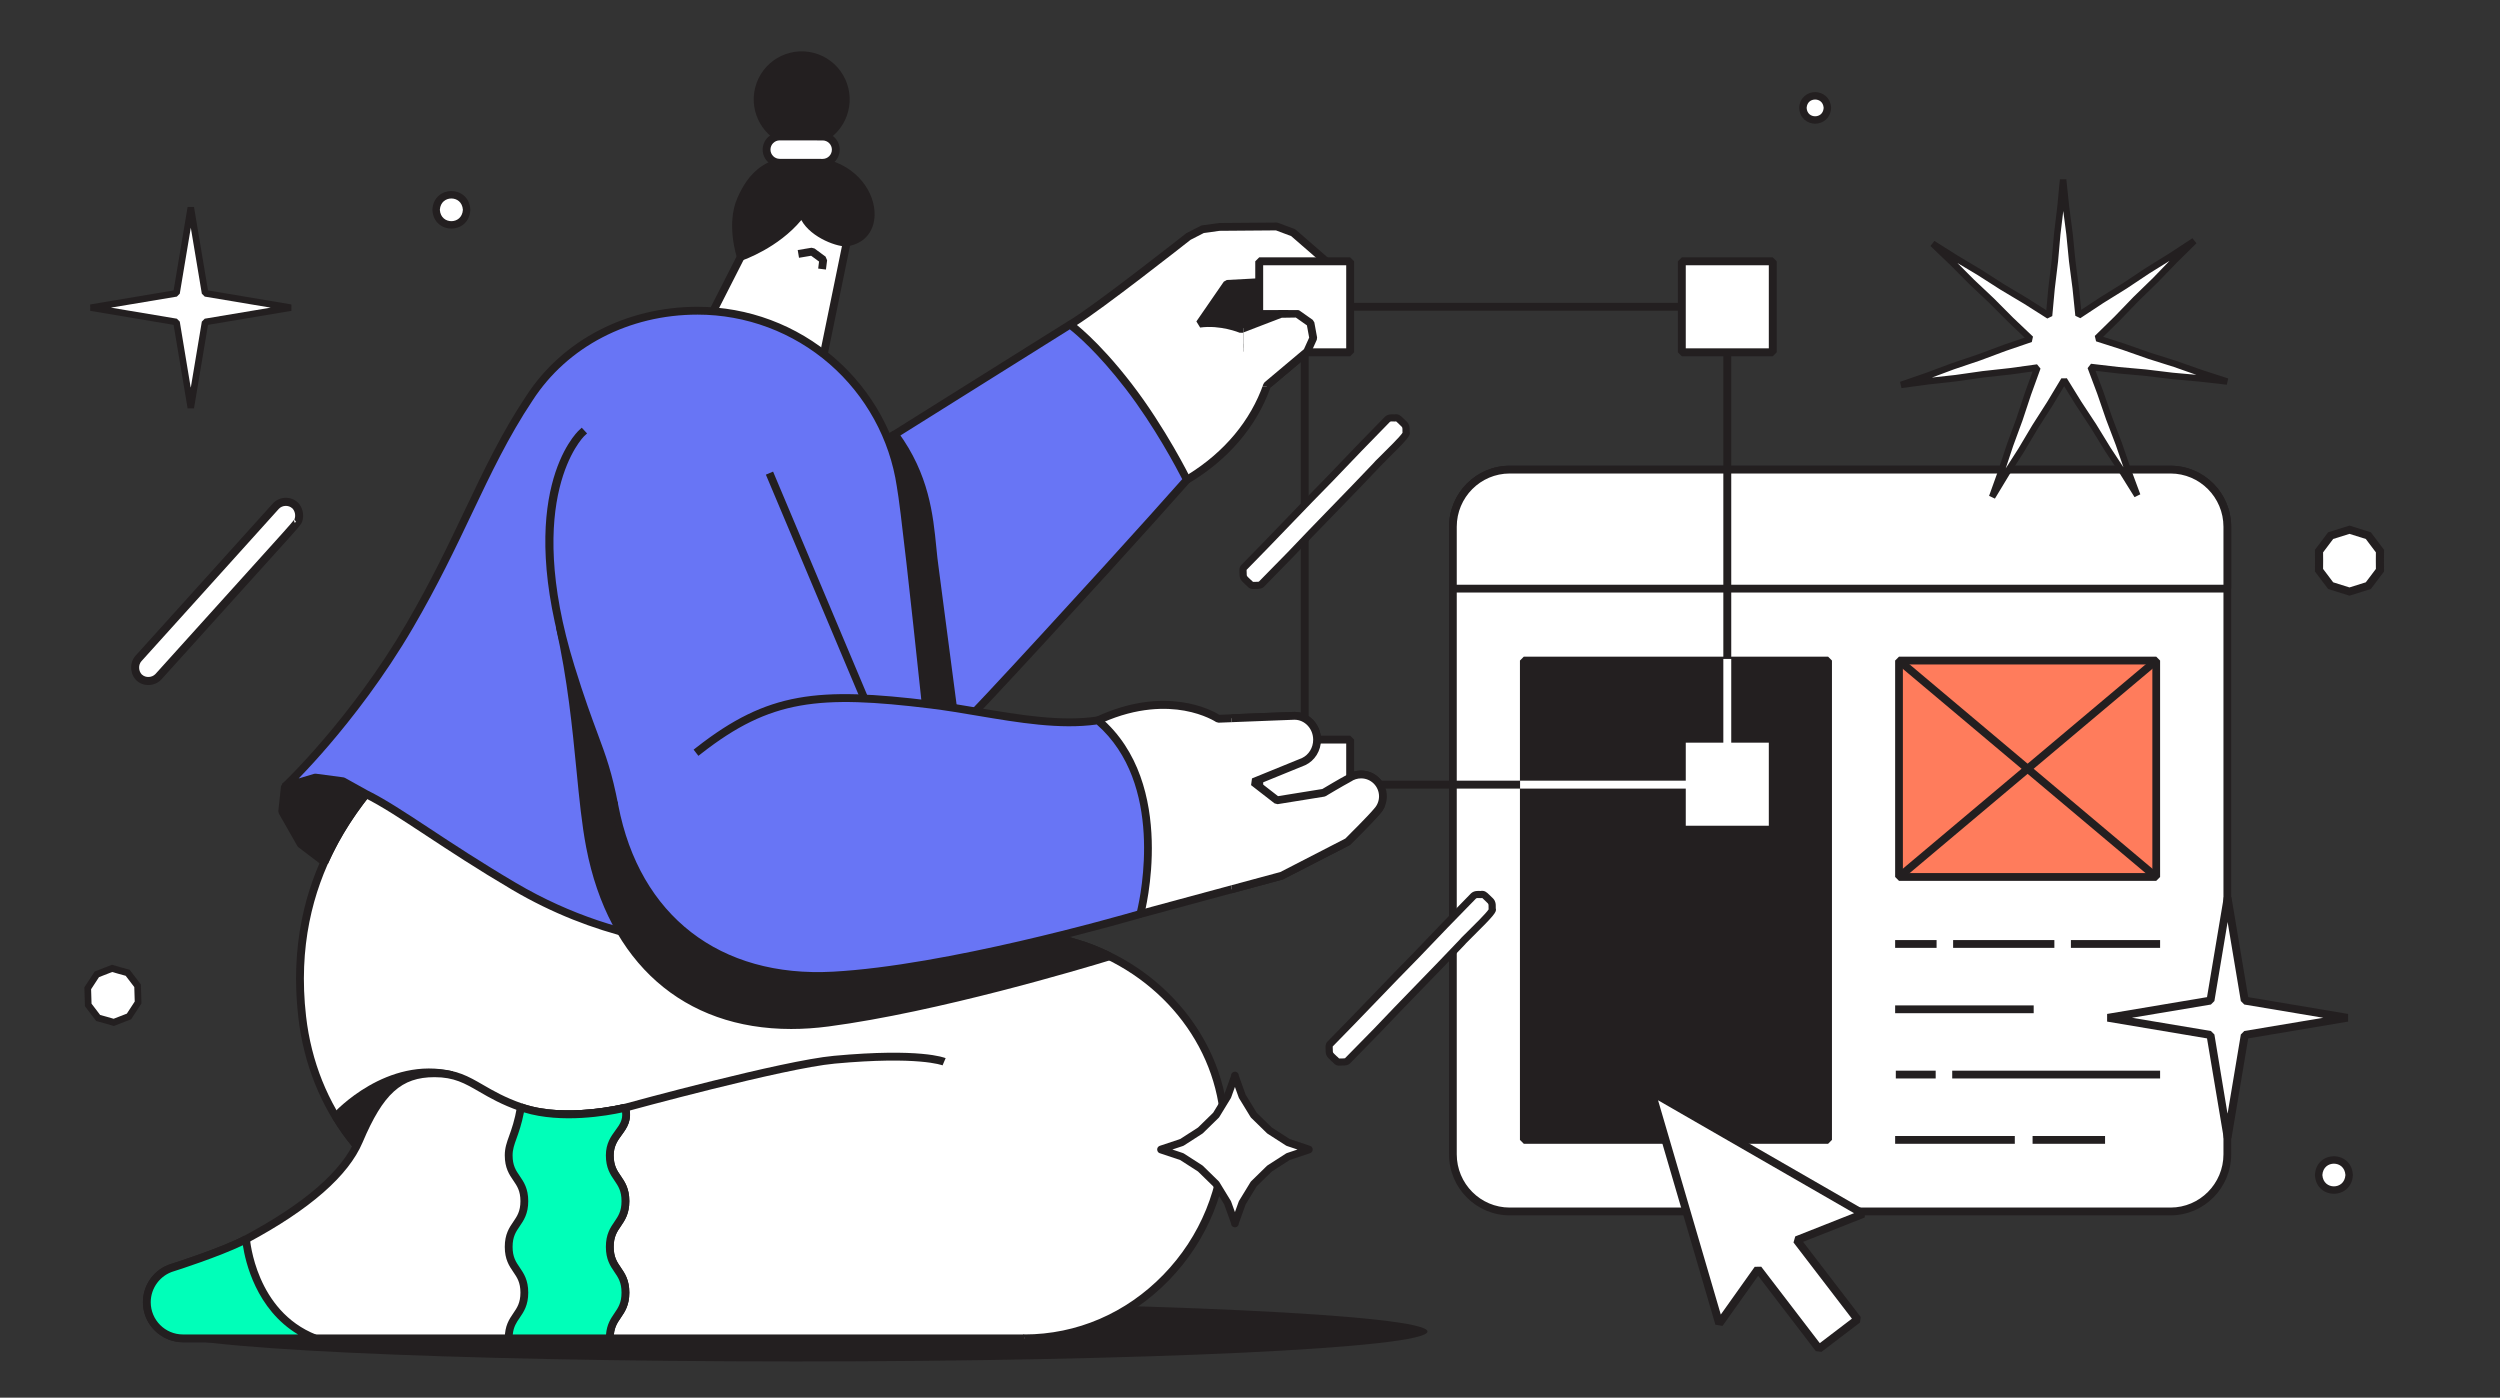 <svg width="381" height="213" viewBox="0 0 381 213" fill="none" xmlns="http://www.w3.org/2000/svg">
<rect x="0" y="0" width="381" height="213" fill="#333333" stroke="none"/>
<g clip-path="url(#clip0_2554_97977)">
<path d="M121.308 207.485C174.46 207.485 217.548 205.442 217.548 202.922C217.548 200.403 174.46 198.36 121.308 198.36C68.156 198.36 25.068 200.403 25.068 202.922C25.068 205.442 68.156 207.485 121.308 207.485Z" fill="#231F20"/>
</g>
<g clip-path="url(#clip1_2554_97977)">
<path d="M330.789 184.626H230.074C225.294 184.626 221.419 180.727 221.419 175.917V80.278C221.419 75.468 225.294 71.569 230.074 71.569H330.789C335.569 71.569 339.445 75.468 339.445 80.278V175.917C339.445 180.727 335.57 184.626 330.789 184.626Z" fill="white"/>
<path d="M330.79 185.22H230.075C224.977 185.22 220.829 181.047 220.829 175.917V80.278C220.829 75.148 224.977 70.975 230.075 70.975H330.79C335.888 70.975 340.035 75.148 340.035 80.278V175.917C340.035 181.047 335.888 185.22 330.79 185.22ZM230.075 72.163C225.627 72.163 222.009 75.803 222.009 80.278V175.917C222.009 180.392 225.627 184.032 230.075 184.032H330.79C335.237 184.032 338.855 180.392 338.855 175.917V80.278C338.855 75.803 335.237 72.163 330.79 72.163H230.075Z" fill="#231F20"/>
<path d="M339.445 89.71V80.278C339.445 75.468 335.57 71.569 330.79 71.569H230.074C225.294 71.569 221.419 75.468 221.419 80.278V89.71H339.445Z" fill="white"/>
<path d="M339.445 90.304H221.419L220.829 89.71V80.278C220.829 75.148 224.977 70.975 230.075 70.975H330.79C335.888 70.975 340.035 75.148 340.035 80.278V89.71L339.445 90.304ZM222.009 89.117H338.855V80.278C338.855 75.803 335.237 72.163 330.79 72.163H230.075C225.627 72.163 222.009 75.803 222.009 80.278V89.117Z" fill="#231F20"/>
<path d="M289.409 100.667H328.608V133.65H289.409V100.667Z" fill="#FF7C5C"/>
<path d="M328.609 134.243H289.409L288.819 133.649V100.667L289.409 100.073H328.609L329.199 100.667V133.65L328.609 134.243ZM290 133.056H328.019V101.261H290V133.056Z" fill="#231F20"/>
<path d="M289.031 101.125L289.788 100.214L328.986 133.197L328.229 134.108L289.031 101.125Z" fill="#231F20"/>
<path d="M289.03 133.197L328.228 100.214L328.985 101.124L289.787 134.108L289.03 133.197ZM288.819 143.267H295.135V144.454H288.819V143.267ZM297.655 143.267H313.086V144.454H297.655V143.267ZM315.605 143.267H329.199V144.454H315.605V143.267ZM288.819 153.22H309.934V154.407H288.819V153.22ZM297.518 163.173H329.199V164.361H297.518V163.173ZM288.922 163.173H294.998V164.361H288.922V163.173ZM309.765 173.126H320.811V174.314H309.765V173.126ZM288.819 173.126H307.057V174.314H288.819V173.126ZM232.229 100.667H278.599V173.72H232.229V100.667Z" fill="#231F20"/>
<path d="M278.6 174.314H232.229L231.639 173.72V100.667L232.229 100.073H278.6L279.19 100.667V173.72L278.6 174.314ZM232.819 173.126H278.01V101.261H232.819V173.126Z" fill="#231F20"/>
</g>
<g clip-path="url(#clip2_2554_97977)">
<path d="M185.305 39.713L176.611 52.187L189.875 53.011L195.219 47.823L197.149 45.273L194.376 39.713H185.305Z" fill="#231F20"/>
<path d="M189.839 53.607L176.575 52.783L176.123 51.845L184.817 39.371L185.305 39.116H194.376L194.909 39.446L197.682 45.005L197.624 45.633L195.635 48.252L190.291 53.44L189.839 53.607ZM177.709 51.656L189.649 52.398L194.771 47.426L196.449 45.207L194.007 40.31H185.616L177.709 51.656Z" fill="#231F20"/>
<path d="M180.887 73.119C189.709 67.859 192.379 60.794 193.11 58.71L199.207 53.585L200.136 51.532L199.716 49.236L197.666 47.794L195.209 47.832L189.15 50.158C189.15 50.158 186.142 48.873 182.819 49.327L186.998 43.265L193.72 42.908L197.148 45.272L199.525 46.004L201.57 45.527L202.979 43.741L203.081 41.666L202.18 39.89L197.08 35.457L194.56 34.513L185.807 34.582L183.274 34.935L181.12 36.039C181.12 36.039 166.635 47.459 163.067 49.47L180.887 73.119Z" fill="white"/>
<path d="M181.193 73.633L180.412 73.479L162.593 49.831L162.776 48.95C166.264 46.984 180.609 35.684 180.753 35.571L180.85 35.508L183.004 34.405L183.193 34.345L185.804 33.986L194.556 33.917L194.77 33.955L197.291 34.899L197.473 35.007L202.572 39.44L202.713 39.621L203.614 41.397L203.678 41.697L203.576 43.772L203.448 44.113L202.04 45.899L201.707 46.11L199.661 46.587L199.351 46.576L196.975 45.845L196.812 45.766L193.55 43.516L187.324 43.847L184.022 48.636C186.438 48.582 188.482 49.264 189.155 49.519L194.997 47.276L195.201 47.236L197.658 47.198L198.01 47.306L200.059 48.748L200.303 49.129L200.724 51.425L200.68 51.78L199.752 53.833L199.592 54.044L193.62 59.065C191.485 65.021 187.192 70.056 181.193 73.633ZM163.945 49.641L181.039 72.329C186.608 68.885 190.582 64.118 192.549 58.512L192.728 58.253L198.721 53.215L199.516 51.456L199.174 49.585L197.483 48.395L195.325 48.428L189.364 50.716L188.918 50.708C188.889 50.696 186.012 49.494 182.9 49.919L182.329 48.987L186.508 42.925L186.967 42.668L193.689 42.311L194.059 42.416L197.412 44.728L199.547 45.385L201.233 44.992L202.394 43.52L202.479 41.795L201.703 40.265L196.772 35.979L194.456 35.111L185.852 35.18L183.458 35.514L181.445 36.545C180.442 37.335 168.157 46.999 163.945 49.641Z" fill="#231F20"/>
<path d="M124.275 60.167C124.275 60.167 128.988 37.207 128.997 37.148C129.523 33.943 127.725 30.714 124.57 29.552C121.416 28.392 117.96 29.688 116.291 32.472C116.25 32.54 105.759 53.146 105.759 53.146L124.275 60.167Z" fill="white"/>
<path d="M124.718 60.974L104.926 53.469L105.228 52.874C115.729 32.25 115.766 32.188 115.78 32.164C117.625 29.087 121.408 27.752 124.776 28.992C128.144 30.231 130.167 33.702 129.586 37.245C129.578 37.292 127.988 45.045 124.859 60.288L124.718 60.974ZM106.593 52.824L123.832 59.361C124.613 55.557 128.365 37.277 128.412 37.035C128.898 34.073 127.197 31.155 124.365 30.113C121.534 29.071 118.353 30.193 116.802 32.779C116.665 33.042 108.303 49.465 106.593 52.824Z" fill="#231F20"/>
<path d="M122.178 21.883C125.887 21.883 128.895 18.869 128.895 15.152C128.895 11.434 125.887 8.42 122.178 8.42C118.468 8.42 115.461 11.434 115.461 15.152C115.461 18.869 118.468 21.883 122.178 21.883Z" fill="#231F20"/>
<path d="M122.17 22.481C121.335 22.481 120.486 22.336 119.657 22.031C115.871 20.638 113.923 16.419 115.313 12.625C116.703 8.832 120.913 6.879 124.699 8.272C126.532 8.947 127.994 10.296 128.815 12.073C129.635 13.85 129.716 15.84 129.043 17.677C127.957 20.641 125.15 22.481 122.17 22.481ZM122.184 9.017C119.69 9.017 117.341 10.557 116.432 13.037C115.269 16.212 116.9 19.744 120.068 20.91C123.236 22.076 126.76 20.441 127.923 17.266C128.487 15.728 128.419 14.062 127.732 12.575C127.045 11.088 125.822 9.959 124.287 9.394C123.614 9.145 122.902 9.018 122.184 9.017ZM112.895 39.132C112.895 39.132 111.251 34.195 112.927 30.409C114.322 27.259 116.947 23.052 125.375 24.764C133.567 26.428 135.034 36.135 129.029 36.935C127.85 37.14 123.066 35.405 122.291 32.352C118.867 37.103 112.895 39.132 112.895 39.132Z" fill="#231F20"/>
<path d="M113.087 39.698L112.33 39.321C112.26 39.111 110.632 34.119 112.382 30.166C113.083 28.583 114.149 26.595 116.188 25.262C118.492 23.756 121.623 23.392 125.493 24.178C130.713 25.238 133.406 29.431 133.291 32.836C133.205 35.397 131.602 37.194 129.107 37.527C127.895 37.738 123.639 36.323 122.125 33.539C118.59 37.79 113.323 39.618 113.087 39.698ZM121.74 24.961C116.76 24.961 114.752 27.761 113.472 30.651C112.242 33.429 112.934 36.949 113.29 38.34C114.85 37.7 119.155 35.682 121.807 32.002L122.869 32.205C123.549 34.884 128.016 36.504 128.927 36.346C130.855 36.089 132.032 34.763 132.099 32.796C132.198 29.88 129.833 26.279 125.256 25.349C123.942 25.082 122.777 24.961 121.74 24.961Z" fill="#231F20"/>
<path d="M125.873 41.081L124.69 40.931L124.824 39.862L123.618 38.977L121.769 39.287L121.572 38.108L123.67 37.757L124.121 37.864L125.812 39.106L126.051 39.663L125.873 41.081Z" fill="#231F20"/>
<path d="M125.375 24.815L118.825 24.806C118.295 24.806 117.786 24.595 117.411 24.219C117.036 23.843 116.825 23.333 116.825 22.801C116.825 22.27 117.036 21.76 117.411 21.384C117.786 21.008 118.295 20.797 118.825 20.797L125.375 20.806C125.906 20.806 126.414 21.018 126.79 21.393C127.165 21.769 127.375 22.279 127.375 22.811C127.375 23.342 127.165 23.852 126.79 24.228C126.414 24.604 125.906 24.815 125.375 24.815Z" fill="white"/>
<path d="M125.375 25.413L118.824 25.403C117.393 25.403 116.229 24.236 116.229 22.801C116.229 21.366 117.393 20.199 118.825 20.199L125.376 20.209C126.806 20.209 127.971 21.376 127.971 22.81C127.971 24.245 126.806 25.413 125.375 25.413ZM118.824 21.394C118.051 21.394 117.421 22.025 117.421 22.8C117.421 23.576 118.051 24.207 118.825 24.207L125.376 24.217C125.748 24.216 126.104 24.068 126.368 23.804C126.631 23.541 126.779 23.183 126.779 22.81C126.779 22.437 126.631 22.079 126.367 21.816C126.104 21.552 125.747 21.404 125.375 21.403L118.824 21.394Z" fill="#231F20"/>
<path d="M165.121 144.081L62.97 113.059C58.94 117.708 43.236 130.477 46.054 154.973C47.67 169.021 56.505 180.339 69.358 185.121C73.642 186.714 138.413 203.968 156.117 203.968C172.991 203.968 186.67 189.642 186.67 172.731C186.67 159.302 177.124 148.21 165.121 144.081Z" fill="white"/>
<path d="M156.118 204.565C138.187 204.565 73.074 187.14 69.151 185.681C55.96 180.774 47.105 169.32 45.462 155.041C42.935 133.075 54.96 120.576 60.739 114.569C61.452 113.828 62.068 113.188 62.52 112.667L63.144 112.487L165.316 143.516C178.446 148.032 187.267 159.773 187.267 172.731C187.267 181.105 184.029 189.051 178.15 195.107C172.228 201.206 164.404 204.565 156.118 204.565ZM63.163 113.741C62.73 114.222 62.197 114.775 61.598 115.399C55.946 121.274 44.185 133.499 46.647 154.904C48.237 168.726 56.805 179.813 69.566 184.56C73.474 186.014 138.293 203.37 156.118 203.37C164.079 203.37 171.6 200.14 177.295 194.275C182.957 188.443 186.074 180.792 186.074 172.732C186.074 160.287 177.581 149.003 164.938 144.65L63.163 113.741Z" fill="#231F20"/>
<path d="M143.88 161.812C143.88 161.812 140.354 160.281 127.153 161.5C119.253 162.229 95.281 168.814 95.281 168.814C95.279 168.814 90.501 170.026 85.303 169.794V203.967H156.118L143.88 161.812Z" fill="white"/>
<path d="M85.302 203.37H156.117V204.565H85.302V203.37ZM86.664 170.421C86.207 170.421 85.743 170.412 85.275 170.391L85.329 169.197C90.372 169.422 95.087 168.247 95.133 168.235C96.103 167.969 119.235 161.631 127.097 160.905C140.299 159.686 143.967 161.199 144.117 161.264L143.642 162.361L143.879 161.813L143.647 162.363C143.612 162.348 139.975 160.917 127.207 162.095C119.449 162.812 95.677 169.326 95.438 169.391C95.245 169.439 91.305 170.421 86.664 170.421Z" fill="#231F20"/>
<path d="M180.887 73.119C180.887 73.119 177.17 65.566 171.976 58.83C166.782 52.094 163.068 49.47 163.068 49.47L126.084 72.64C120.604 69.245 109.632 62.911 106.338 60.864C103.178 58.901 97.957 56.239 91.222 58.281C80.385 61.566 79.473 72.53 79.473 72.53C79.473 72.53 76.762 85.729 98.752 102.561C108.508 110.029 117.418 113.863 122.353 115.33C124.793 116.055 127.367 116.496 130.046 116.496C136.296 116.496 142.029 114.274 146.5 110.576C148.148 109.213 169.186 86.213 175.441 79.216C178.683 75.591 180.887 73.119 180.887 73.119Z" fill="#6875F5"/>
<path d="M130.047 117.093C127.487 117.093 124.842 116.693 122.185 115.903C119.506 115.107 109.876 111.827 98.391 103.036C76.681 86.418 78.71 73.353 78.884 72.442C78.96 71.712 80.278 60.974 91.05 57.709C97.881 55.638 103.226 58.228 106.653 60.356C108.108 61.261 111.027 62.981 114.407 64.972C118.454 67.358 123.023 70.05 126.083 71.937L162.753 48.963L163.412 48.981C163.567 49.091 167.259 51.734 172.448 58.464C177.619 65.17 181.385 72.778 181.422 72.854L181.332 73.516C181.332 73.516 179.127 75.989 175.886 79.614C169.503 86.753 148.564 109.644 146.88 111.036C142.159 114.942 136.18 117.093 130.047 117.093ZM96.033 58.15C94.581 58.15 93.032 58.357 91.395 58.853C81.088 61.977 80.105 72.149 80.068 72.581L80.058 72.651C80.033 72.778 77.745 85.728 99.116 102.086C110.439 110.753 119.896 113.976 122.525 114.757C125.071 115.514 127.602 115.898 130.047 115.898C135.905 115.898 141.614 113.844 146.123 110.115C147.733 108.783 168.805 85.745 174.999 78.817C177.571 75.94 179.491 73.789 180.173 73.024C179.369 71.45 175.966 64.979 171.506 59.195C167.285 53.721 164.027 50.974 163.037 50.195L126.402 73.147L125.772 73.149C122.728 71.263 117.987 68.468 113.803 66.003C110.417 64.007 107.492 62.283 106.025 61.372C103.625 59.882 100.231 58.15 96.033 58.15Z" fill="#231F20"/>
<path d="M130.046 116.496C135.924 116.496 141.343 114.53 145.687 111.22L142.458 86.591C141.696 81.475 142.074 73.95 136.375 66.193L126.084 72.64V116.18C127.394 116.389 128.719 116.494 130.046 116.496Z" fill="#231F20"/>
<path d="M130.046 117.093C128.716 117.093 127.352 116.985 125.992 116.771L125.489 116.18V72.641L125.769 72.134L136.059 65.687L136.856 65.84C141.594 72.289 142.207 78.476 142.699 83.449C142.807 84.539 142.909 85.568 143.049 86.504L144.893 100.571L146.279 111.143L146.049 111.696C141.415 115.227 135.881 117.093 130.046 117.093ZM126.681 115.664C127.812 115.82 128.942 115.898 130.046 115.898C135.503 115.898 140.684 114.189 145.051 110.952L143.71 100.727C142.179 89.042 141.917 87.044 141.872 86.679L141.869 86.68C141.725 85.715 141.622 84.672 141.512 83.566C141.046 78.856 140.467 73.022 136.218 66.996L126.681 72.971V115.664H126.681ZM49.446 131.388C51.708 126.298 54.659 122.271 57.304 119.184L52.514 116.828L46.76 117.108L43.415 119.895L43.008 123.674L45.833 128.64L49.446 131.388Z" fill="#231F20"/>
<path d="M49.085 131.863L45.472 129.116L45.315 128.936L42.49 123.97L42.415 123.61L42.822 119.83L43.033 119.435L46.378 116.649L46.73 116.511L52.485 116.23L52.776 116.291L57.567 118.647L57.756 119.573C54.391 123.5 51.851 127.444 49.99 131.631L49.085 131.863ZM46.29 128.238L49.212 130.46C50.992 126.628 53.337 122.991 56.354 119.382L52.389 117.432L46.987 117.695L43.981 120.199L43.621 123.545L46.29 128.238Z" fill="#231F20"/>
<path d="M144.222 137.734C144.222 137.734 111.176 154.414 78.331 135.072C67.528 128.71 60.899 123.546 55.783 121.015L52.276 119.064L48.05 118.503L43.415 119.894C43.398 119.923 53.876 110.034 62.434 95.358C70.55 81.444 73.748 71.078 80.681 60.684C86.035 52.409 95.714 47.352 106.302 47.352C122.007 47.352 135.012 58.939 137.266 74.052V74.056C138.426 80.394 144.222 137.734 144.222 137.734Z" fill="#6875F5"/>
<path d="M113.06 145C102.834 145 90.421 142.884 78.029 135.587C72.759 132.483 68.396 129.608 64.891 127.299C61.104 124.804 58.113 122.834 55.52 121.551L52.086 119.642L48.098 119.112L43.641 120.45C43.554 120.493 43.493 120.492 43.411 120.492L43.309 119.772L43.022 119.446C43.12 119.356 53.457 109.568 61.92 95.056C65.677 88.613 68.328 83.038 70.891 77.646C73.75 71.633 76.45 65.952 80.186 60.352C85.693 51.84 95.458 46.754 106.303 46.754C113.989 46.752 121.417 49.533 127.219 54.583C132.96 59.582 136.737 66.465 137.856 73.963L137.856 73.967C139.016 80.35 144.579 135.334 144.816 137.674L144.491 138.268C144.407 138.31 135.999 142.502 123.677 144.248C120.16 144.747 116.612 144.998 113.06 145ZM48.128 117.911L52.354 118.472L52.565 118.542L56.072 120.493C58.706 121.794 61.724 123.783 65.545 126.3C69.04 128.603 73.388 131.468 78.633 134.556C95.435 144.451 112.288 144.648 123.466 143.07C134.166 141.561 141.856 138.184 143.586 137.376C143.057 132.152 137.77 80.121 136.678 74.164L136.676 74.14H136.675C135.599 66.923 131.963 60.298 126.436 55.485C120.85 50.623 113.7 47.947 106.302 47.949C95.863 47.949 86.472 52.831 81.181 61.008C77.488 66.544 74.806 72.186 71.967 78.16C69.393 83.574 66.732 89.172 62.949 95.659C58.509 103.272 53.553 109.568 50.177 113.51C48.677 115.265 47.124 116.975 45.521 118.637L47.879 117.929L48.128 117.911Z" fill="#231F20"/>
<path d="M191.028 119.184L198.67 116.069C199.879 115.503 200.724 114.224 200.724 112.736C200.724 110.722 199.179 109.089 197.274 109.089C196.794 109.089 185.67 109.542 185.67 109.542C185.67 109.542 178.443 104.623 167.328 109.782L173.788 139.285L195.346 133.455L205.384 128.287C205.384 128.287 208.979 124.73 209.837 123.666L209.837 123.664C210.431 123.045 210.762 122.22 210.762 121.361C210.762 120.477 210.411 119.629 209.788 119.003C209.164 118.378 208.317 118.027 207.435 118.027C206.759 118.026 206.1 118.233 205.545 118.619L205.544 118.618C204.352 119.25 201.732 120.816 201.732 120.816L194.612 121.966L191.028 119.184Z" fill="white"/>
<path d="M173.943 139.862L173.206 139.413L166.746 109.909L167.077 109.239C177.562 104.373 184.63 108.198 185.832 108.937C187.342 108.876 196.817 108.491 197.274 108.491C199.505 108.491 201.32 110.395 201.32 112.735C201.32 114.407 200.379 115.927 198.922 116.61C198.844 116.642 194.251 118.514 192.211 119.345L194.772 121.333L201.524 120.244C202.015 119.951 204.16 118.676 205.242 118.101C205.889 117.662 206.653 117.428 207.434 117.429C209.597 117.429 211.357 119.192 211.357 121.36C211.358 122.356 210.98 123.315 210.3 124.041C209.431 125.118 205.95 128.565 205.802 128.711L205.656 128.817L195.501 134.031L173.943 139.862ZM168.014 110.126L174.236 138.545L195.129 132.894L205.029 127.797C205.517 127.313 208.607 124.239 209.373 123.29L209.389 123.304L209.406 123.251C209.893 122.743 210.166 122.066 210.165 121.361C210.164 120.635 209.876 119.94 209.364 119.427C208.853 118.914 208.158 118.625 207.434 118.624C206.878 118.624 206.341 118.793 205.884 119.11L205.808 119.122L205.821 119.147C204.657 119.763 202.063 121.314 202.037 121.33L201.826 121.406L194.706 122.556L194.246 122.438L190.663 119.656L190.803 118.63L198.43 115.522C199.462 115.033 200.128 113.94 200.128 112.736C200.128 111.055 198.847 109.687 197.274 109.687C196.891 109.687 188.785 110.013 185.694 110.139L185.335 110.036C185.318 110.025 183.551 108.851 180.495 108.303C177.75 107.812 173.383 107.742 168.014 110.126ZM126.201 155.839C142.732 153.662 164.781 147.064 169.087 145.747C167.803 145.107 166.478 144.55 165.121 144.081L124.619 131.781C124.619 131.781 113.009 129.407 103.792 120.987C94.436 112.44 85.302 95.45 85.302 95.45C88.325 109.074 88.294 120.578 89.924 129.05C93.481 147.538 106.423 158.444 126.201 155.839Z" fill="#231F20"/>
<path d="M120.57 156.818C104.226 156.818 92.732 146.799 89.339 129.163C88.67 125.683 88.289 121.799 87.847 117.301C87.218 110.886 86.504 103.616 84.721 95.579L85.828 95.166C85.919 95.335 95.022 112.166 104.194 120.545C113.175 128.75 124.624 131.172 124.739 131.196L124.792 131.209L165.295 143.51C166.683 143.989 168.038 144.557 169.353 145.212L169.262 146.318C164.992 147.624 142.856 154.248 126.28 156.432C124.319 156.69 122.412 156.818 120.57 156.818ZM126.124 155.247L126.202 155.839L126.124 155.247C141.181 153.264 160.884 147.586 167.424 145.626C166.606 145.265 165.773 144.938 164.928 144.646L124.47 132.36C123.805 132.217 112.395 129.655 103.391 121.428C96.569 115.196 89.813 104.417 86.644 99.016C87.903 105.662 88.499 111.731 89.034 117.183C89.472 121.652 89.851 125.511 90.51 128.936C94.151 147.868 107.465 157.704 126.124 155.247Z" fill="#231F20"/>
<path d="M131.734 106.461C131.734 106.461 121.156 81.369 117.269 72.109C115.828 68.675 113.111 63.474 106.44 61.229C95.708 57.617 88.627 66.026 88.627 66.026C88.627 66.026 78.79 75.212 86.988 101.697C90.625 113.448 92.018 114.388 93.647 122.859L131.734 106.461ZM131.734 106.461L117.269 72.108L131.734 106.461Z" fill="#6875F5"/>
<path d="M116.719 72.337L117.817 71.872L132.283 106.224L131.184 106.688L116.719 72.337ZM93.175 123.559L93.062 122.972C92.108 118.009 91.242 115.675 89.932 112.142C89.031 109.712 87.91 106.688 86.419 101.874C78.204 75.335 87.809 65.974 88.222 65.589L88.658 65.181L89.471 66.055L89.035 66.462C88.913 66.579 79.602 75.818 87.558 101.52C89.038 106.303 90.153 109.31 91.05 111.726C92.381 115.315 93.26 117.686 94.233 122.746L94.346 123.333L93.175 123.559Z" fill="#231F20"/>
<path d="M93.647 122.859C97.204 141.347 110.781 149.572 127.009 148.68C145.537 147.66 173.789 139.285 173.789 139.285C173.789 139.285 179.085 119.798 167.329 109.782C159.531 110.965 150.218 108.405 141.882 107.386C124.722 105.286 117.179 106.045 106.542 114.353L93.647 122.859Z" fill="#6875F5"/>
<path d="M124.609 149.344C107.976 149.344 96.266 139.628 93.062 122.971L92.949 122.385L94.12 122.158L94.233 122.745C97.468 139.561 109.709 149.033 126.976 148.083C144.156 147.137 170.087 139.738 173.293 138.807C173.894 136.274 177.411 119.417 167.145 110.412C161.524 111.2 155.176 110.127 149.032 109.089C146.633 108.683 144.153 108.264 141.809 107.977C124.854 105.903 117.434 106.602 106.908 114.823L106.438 115.19L105.705 114.248L106.176 113.88C117.034 105.399 124.632 104.672 141.954 106.791C144.325 107.081 146.819 107.503 149.23 107.91C155.381 108.949 161.74 110.024 167.239 109.19L167.715 109.325C179.621 119.47 174.418 139.242 174.364 139.441L173.958 139.857C173.674 139.941 145.426 148.263 127.042 149.275C126.22 149.321 125.408 149.344 124.609 149.344ZM51.185 170.146C54.965 176.387 60.56 181.332 67.437 184.337L68.84 163.842C59.084 161.515 51.327 169.99 51.185 170.146Z" fill="#231F20"/>
<path d="M67.198 184.885C60.273 181.858 54.559 176.868 50.676 170.456L50.745 169.743C51.076 169.38 58.954 160.869 68.978 163.26L69.435 163.882L68.031 184.378L67.198 184.885ZM51.935 170.226C55.535 176.001 60.689 180.55 66.9 183.44L68.21 164.315C60.035 162.663 53.432 168.716 51.935 170.226Z" fill="#231F20"/>
<path d="M92.931 176.078C92.931 172.593 96.135 172.192 95.28 168.814C95.28 168.814 86.139 171.134 79.388 168.743C72.866 166.473 71.566 163.564 66.222 163.564C60.763 163.564 57.866 166.409 54.711 173.866C52.644 178.749 47.004 183.776 37.5 188.859C34.141 190.651 26.825 193.022 26.338 193.163C23.949 193.858 22.231 196.133 22.386 198.786C22.557 201.723 25.09 203.968 28.026 203.968H92.931C92.931 200.481 95.316 200.481 95.316 196.995C95.316 193.508 92.931 193.508 92.931 190.022C92.931 186.536 95.316 186.536 95.316 183.05C95.316 179.563 92.931 179.563 92.931 176.078Z" fill="white"/>
<path d="M92.932 204.565H28.027C24.718 204.565 21.979 202.042 21.791 198.82C21.624 195.95 23.426 193.388 26.173 192.589C26.744 192.423 33.948 190.078 37.22 188.331C46.415 183.414 52.115 178.468 54.162 173.632C57.495 165.757 60.651 162.966 66.222 162.966C69.53 162.966 71.348 164.018 73.649 165.35C75.2 166.247 76.957 167.265 79.584 168.179C86.093 170.484 95.044 168.258 95.134 168.235L95.858 168.667C96.384 170.742 95.525 171.915 94.768 172.95C94.131 173.823 93.528 174.647 93.528 176.078C93.528 177.635 94.032 178.372 94.616 179.226C95.224 180.114 95.913 181.121 95.913 183.049C95.913 184.978 95.224 185.985 94.616 186.873C94.032 187.726 93.528 188.463 93.528 190.021C93.528 191.579 94.032 192.316 94.616 193.17C95.224 194.059 95.913 195.066 95.913 196.994C95.913 198.923 95.224 199.93 94.616 200.819C94.032 201.672 93.528 202.409 93.528 203.967L92.932 204.565ZM66.222 164.161C61.171 164.161 58.405 166.669 55.259 174.099C53.103 179.193 47.223 184.336 37.781 189.386C34.425 191.177 27.086 193.568 26.505 193.737C24.296 194.379 22.847 196.441 22.981 198.751C23.133 201.341 25.349 203.37 28.027 203.37H92.359C92.485 201.822 93.091 200.936 93.633 200.144C94.217 199.29 94.721 198.553 94.721 196.995C94.721 195.436 94.217 194.7 93.633 193.846C93.025 192.957 92.336 191.95 92.336 190.022C92.336 188.093 93.025 187.086 93.633 186.198C94.217 185.344 94.721 184.607 94.721 183.049C94.721 181.491 94.217 180.755 93.633 179.901C93.025 179.013 92.336 178.006 92.336 176.077C92.336 174.255 93.117 173.187 93.806 172.244C94.427 171.394 94.935 170.7 94.808 169.537C92.609 170.017 85.092 171.396 79.19 169.306C76.46 168.356 74.65 167.308 73.053 166.384C70.823 165.094 69.211 164.161 66.222 164.161Z" fill="#231F20"/>
<path d="M37.5 188.859C34.141 190.651 26.826 193.021 26.338 193.163C24.049 193.828 22.376 195.945 22.376 198.455C22.376 201.502 24.836 203.967 27.873 203.967H47.989C38.293 200.157 37.502 188.888 37.5 188.859Z" fill="#00FFB9"/>
<path d="M47.99 204.565H27.873C24.514 204.565 21.78 201.824 21.78 198.455C21.78 195.753 23.586 193.341 26.173 192.59C26.743 192.424 33.944 190.08 37.22 188.332L38.092 188.818H38.095C38.102 188.927 38.971 199.782 48.208 203.412L47.99 204.565ZM37.012 189.775C33.418 191.505 27.044 193.58 26.505 193.737C24.425 194.341 22.972 196.281 22.972 198.455C22.972 201.165 25.171 203.37 27.873 203.37H45.42C39.022 199.538 37.392 192.28 37.012 189.775Z" fill="#231F20"/>
<path d="M92.932 203.967C92.932 200.481 95.317 200.481 95.317 196.995C95.317 193.508 92.932 193.508 92.932 190.022C92.932 186.536 95.317 186.536 95.317 183.05C95.317 179.564 92.932 179.564 92.932 176.078C92.932 172.593 96.136 172.192 95.28 168.815C95.28 168.815 86.14 171.134 79.389 168.744C78.649 173.031 77.524 174.013 77.524 176.078C77.524 179.564 79.909 179.564 79.909 183.05C79.909 186.536 77.524 186.536 77.524 190.022C77.524 193.508 79.909 193.508 79.909 196.995C79.909 200.481 77.524 200.481 77.524 203.967H92.932Z" fill="#00FFB9"/>
<path d="M92.932 204.565H77.524L76.928 203.968C76.928 202.039 77.617 201.032 78.225 200.143C78.809 199.29 79.313 198.553 79.313 196.994C79.313 195.436 78.809 194.699 78.225 193.846C77.617 192.957 76.928 191.95 76.928 190.021C76.928 188.093 77.617 187.086 78.225 186.197C78.809 185.344 79.313 184.607 79.313 183.049C79.313 181.491 78.809 180.754 78.225 179.901C77.617 179.012 76.928 178.005 76.928 176.077C76.928 174.96 77.223 174.139 77.596 173.101C77.969 172.064 78.433 170.774 78.801 168.641L79.587 168.179C86.093 170.483 95.044 168.257 95.134 168.234L95.858 168.667C96.383 170.741 95.525 171.914 94.768 172.95C94.13 173.822 93.528 174.646 93.528 176.077C93.528 177.635 94.032 178.372 94.616 179.225C95.223 180.114 95.913 181.121 95.913 183.049C95.913 184.977 95.223 185.984 94.616 186.873C94.032 187.726 93.528 188.463 93.528 190.021C93.528 191.579 94.032 192.316 94.616 193.17C95.223 194.058 95.913 195.066 95.913 196.994C95.913 198.922 95.224 199.93 94.616 200.818C94.032 201.672 93.528 202.409 93.528 203.967L92.932 204.565ZM78.148 203.37H92.359C92.484 201.822 93.091 200.935 93.632 200.143C94.216 199.29 94.72 198.553 94.72 196.994C94.72 195.436 94.216 194.699 93.632 193.846C93.025 192.957 92.335 191.95 92.335 190.021C92.335 188.093 93.024 187.086 93.632 186.197C94.216 185.344 94.72 184.607 94.72 183.049C94.72 181.491 94.216 180.754 93.632 179.901C93.025 179.012 92.335 178.005 92.335 176.077C92.335 174.255 93.117 173.186 93.806 172.243C94.427 171.394 94.934 170.7 94.808 169.536C92.69 169.999 85.64 171.294 79.85 169.524C79.489 171.362 79.065 172.539 78.718 173.506C78.371 174.471 78.12 175.169 78.12 176.077C78.12 177.635 78.624 178.372 79.208 179.225C79.816 180.114 80.505 181.12 80.505 183.048C80.505 184.977 79.816 185.984 79.208 186.872C78.624 187.726 78.12 188.463 78.12 190.02C78.12 191.579 78.624 192.316 79.208 193.169C79.816 194.058 80.505 195.065 80.505 196.994C80.505 198.922 79.816 199.929 79.208 200.818C78.704 201.555 78.26 202.205 78.148 203.37Z" fill="#231F20"/>
</g>
<g clip-path="url(#clip3_2554_97977)">
<path d="M263.239 120.182H198.834L198.231 119.579V46.757L198.834 46.154H263.239L263.842 46.757V119.579L263.239 120.182ZM199.437 118.976H262.636V47.36H199.437V118.976Z" fill="#231F20"/>
<path d="M256.309 39.823H270.169V53.691H256.309V39.823Z" fill="white"/>
<path d="M270.169 54.294H256.309L255.706 53.691V39.823L256.309 39.22H270.169L270.772 39.823V53.691L270.169 54.294ZM256.911 53.089H269.567V40.426H256.911V53.089Z" fill="#231F20"/>
<path d="M256.309 112.576H270.169V126.445H256.309V112.576Z" fill="white"/>
<path d="M270.169 127.047H256.309L255.706 126.445V112.576L256.309 111.973H270.169L270.772 112.576V126.445L270.169 127.047ZM256.911 125.842H269.567V113.179H256.911V125.842Z" fill="#231F20"/>
<path d="M191.903 39.823H205.764V53.691H191.903V39.823Z" fill="white"/>
<path d="M205.764 54.294H191.903L191.301 53.691V39.823L191.903 39.22H205.764L206.367 39.823V53.691L205.764 54.294ZM192.506 53.089H205.162V40.426H192.506V53.089Z" fill="#231F20"/>
<path d="M191.903 112.713H205.764V126.582H191.903V112.713Z" fill="white"/>
<path d="M205.764 127.185H191.903L191.301 126.582V112.714L191.903 112.111H205.764L206.367 112.714V126.582L205.764 127.185ZM192.506 125.979H205.162V113.316H192.506V125.979Z" fill="#231F20"/>
<path d="M263.239 120.182H231.659V118.976H262.636V100.421H263.841V119.579L263.239 120.182Z" fill="white"/>
</g>
<g clip-path="url(#clip4_2554_97977)">
<path d="M325.72 75.505L323.507 71.953L321.225 68.482L319.054 64.942L316.771 61.47L314.571 57.912L312.409 61.513L310.161 65.03L308.027 68.615L305.779 72.134L303.601 75.734L305.02 71.782L306.331 67.826L307.767 63.914L309.079 59.957L310.51 56.011L306.344 56.588L302.19 57.046L298.054 57.634L293.898 58.093L289.723 58.657L293.705 57.281L297.623 55.819L301.583 54.481L305.503 53.018L309.487 51.656L306.455 48.774L303.522 45.828L300.498 42.977L297.565 40.03L294.536 37.133L298.083 39.369L301.657 41.501L305.16 43.746L308.735 45.879L312.273 48.126L312.657 43.956L313.154 39.824L313.52 35.68L314.018 31.547L314.416 27.37L314.857 31.535L315.396 35.656L315.804 39.792L316.343 43.915L316.77 48.079L320.282 45.761L323.834 43.555L327.314 41.239L330.867 39.031L334.393 36.72L331.397 39.677L328.494 42.684L325.5 45.597L322.597 48.605L319.591 51.551L323.586 52.83L327.519 54.211L331.492 55.467L335.426 56.848L339.424 58.142L335.246 57.665L331.089 57.293L326.946 56.79L322.787 56.418L318.613 55.927L320.082 59.84L321.434 63.768L322.909 67.65L324.261 71.58L325.72 75.505Z" fill="white"/>
<path d="M304.024 75.99L303.137 75.567L304.555 71.615L305.863 67.67L307.304 63.744L308.611 59.801L309.767 56.613L306.412 57.077L302.244 57.537L298.124 58.123L293.953 58.584L289.789 59.146L289.562 58.19L293.544 56.814L297.45 55.356L301.425 54.013L305.33 52.556L308.556 51.453L306.115 49.132L303.173 46.177L300.16 43.337L297.216 40.378L294.196 37.489L294.8 36.715L298.346 38.951L301.91 41.077L305.427 43.33L308.988 45.455L311.856 47.276L312.166 43.91L312.665 39.764L313.029 35.636L313.528 31.488L313.925 27.323L314.908 27.318L315.349 31.483L315.886 35.593L316.296 39.744L316.833 43.851L317.178 47.218L320.01 45.349L323.574 43.135L327.041 40.827L330.608 38.612L334.123 36.307L334.741 37.072L331.744 40.029L328.85 43.027L325.845 45.951L322.953 48.948L320.522 51.33L323.737 52.36L327.683 53.745L331.641 54.995L335.591 56.382L339.577 57.672L339.369 58.633L335.191 58.156L331.046 57.785L326.888 57.28L322.744 56.91L319.36 56.512L320.545 59.667L321.901 63.608L323.37 67.475L324.728 71.419L326.183 75.333L325.302 75.766L323.088 72.214L320.813 68.753L318.633 65.2L316.359 61.741L314.577 58.86L312.832 61.767L310.578 65.296L308.452 68.868L306.195 72.4L304.024 75.99ZM310.442 55.522L310.974 56.179L309.543 60.125L308.235 64.07L306.795 67.996L305.671 71.386L307.611 68.349L309.738 64.777L311.993 61.246L314.148 57.657L314.991 57.652L317.191 61.21L319.467 64.67L321.646 68.224L323.615 71.217L322.443 67.811L320.973 63.943L319.616 60L318.151 56.1L318.671 55.436L322.846 55.927L326.991 56.298L331.149 56.802L334.718 57.122L331.33 55.932L327.371 54.682L323.423 53.296L319.442 52.021L319.246 51.198L322.252 48.252L325.145 45.254L328.151 42.33L330.631 39.76L327.575 41.658L324.108 43.966L320.543 46.18L317.043 48.491L316.28 48.129L315.852 43.965L315.315 39.855L314.905 35.705L314.442 32.159L314.011 35.74L313.647 39.868L313.148 44.016L312.765 48.172L312.009 48.543L308.471 46.296L304.908 44.17L301.391 41.918L298.312 40.081L300.849 42.629L303.861 45.469L306.805 48.427L309.827 51.299L309.648 52.124L305.663 53.486L301.757 54.944L297.781 56.286L294.429 57.538L298 57.144L302.121 56.557L306.29 56.097L310.442 55.522Z" fill="#231F20"/>
</g>
<g clip-path="url(#clip5_2554_97977)">
<path d="M339.489 136.789L339.502 136.898L339.514 137.005L339.527 137.114L339.54 137.224L339.553 137.335L339.567 137.445L339.589 137.55L339.612 137.652L339.634 137.755L339.658 137.861L339.681 137.966L339.704 138.071L339.714 138.178L339.723 138.283L339.732 138.388L339.742 138.496L339.752 138.603L339.762 138.712L339.784 138.816L339.807 138.919L339.83 139.023L339.853 139.128L339.876 139.234L339.9 139.34L339.909 139.447L339.919 139.551L339.928 139.657L339.938 139.765L339.948 139.873L339.957 139.981L339.984 140.083L340.011 140.184L340.037 140.285L340.064 140.388L340.091 140.492L340.119 140.595L340.132 140.7L340.145 140.802L340.159 140.906L340.173 141.011L340.187 141.118L340.2 141.223L340.227 141.325L340.253 141.426L340.28 141.527L340.307 141.63L340.334 141.734L340.362 141.837L340.375 141.942L340.389 142.046L340.402 142.149L340.416 142.255L340.43 142.362L340.444 142.468L340.47 142.57L340.497 142.671L340.524 142.772L340.551 142.876L340.578 142.98L340.605 143.084L340.613 143.189L340.622 143.292L340.63 143.397L340.638 143.503L340.647 143.609L340.655 143.716L340.676 143.819L340.698 143.921L340.719 144.023L340.741 144.127L340.763 144.232L340.784 144.336L340.793 144.441L340.801 144.545L340.809 144.649L340.817 144.755L340.826 144.862L340.834 144.969L340.856 145.072L340.877 145.174L340.898 145.277L340.92 145.381L340.942 145.486L340.964 145.591L340.972 145.697L340.98 145.8L340.988 145.905L340.997 146.011L341.005 146.119L341.014 146.226L341.041 146.327L341.067 146.428L341.094 146.529L341.121 146.632L341.148 146.736L341.175 146.839L341.189 146.944L341.202 147.047L341.216 147.15L341.229 147.256L341.243 147.362L341.257 147.468L341.284 147.57L341.31 147.671L341.337 147.772L341.364 147.875L341.391 147.979L341.418 148.082L341.432 148.187L341.445 148.29L341.459 148.394L341.472 148.5L341.486 148.607L341.5 148.713L341.527 148.815L341.553 148.916L341.58 149.018L341.607 149.121L341.634 149.225L341.662 149.329L341.671 149.435L341.679 149.539L341.687 149.644L341.696 149.752L341.705 149.859L341.714 149.966L341.736 150.07L341.757 150.172L341.779 150.275L341.801 150.38L341.823 150.485L341.846 150.591L341.854 150.697L341.863 150.801L341.871 150.906L341.88 151.014L341.889 151.121L341.898 151.228L341.92 151.333L341.941 151.435L341.963 151.539L341.985 151.644L342.008 151.75L342.03 151.856L342.039 151.963L342.049 152.07L342.059 152.177L342.068 152.287L342.078 152.396L342.088 152.506L342.195 152.515L342.301 152.525L342.408 152.534L342.517 152.544L342.626 152.554L342.735 152.563L342.839 152.585L342.94 152.607L343.043 152.628L343.148 152.651L343.253 152.673L343.358 152.695L343.464 152.704L343.568 152.712L343.673 152.721L343.78 152.73L343.887 152.739L343.994 152.747L344.099 152.769L344.201 152.791L344.304 152.813L344.409 152.835L344.515 152.857L344.62 152.879L344.726 152.888L344.831 152.897L344.936 152.905L345.043 152.914L345.151 152.923L345.258 152.932L345.36 152.958L345.46 152.985L345.561 153.011L345.665 153.039L345.768 153.066L345.872 153.093L345.976 153.107L346.078 153.12L346.182 153.134L346.287 153.147L346.393 153.161L346.499 153.175L346.601 153.202L346.701 153.228L346.802 153.255L346.905 153.282L347.009 153.309L347.112 153.336L347.217 153.35L347.32 153.363L347.424 153.377L347.529 153.391L347.636 153.405L347.742 153.419L347.844 153.445L347.945 153.472L348.046 153.498L348.149 153.526L348.253 153.553L348.357 153.58L348.462 153.589L348.565 153.597L348.669 153.605L348.775 153.613L348.882 153.622L348.989 153.63L349.091 153.652L349.193 153.673L349.295 153.694L349.399 153.716L349.503 153.738L349.608 153.76L349.713 153.768L349.816 153.776L349.92 153.784L350.026 153.793L350.133 153.801L350.24 153.81L350.343 153.831L350.444 153.852L350.547 153.874L350.652 153.895L350.756 153.917L350.861 153.939L350.966 153.948L351.07 153.956L351.174 153.964L351.281 153.973L351.388 153.981L351.495 153.99L351.596 154.016L351.697 154.043L351.798 154.069L351.901 154.097L352.004 154.124L352.108 154.151L352.212 154.164L352.315 154.178L352.418 154.191L352.524 154.205L352.63 154.219L352.735 154.233L352.838 154.26L352.938 154.286L353.039 154.313L353.142 154.34L353.246 154.367L353.349 154.394L353.454 154.408L353.557 154.421L353.661 154.435L353.767 154.449L353.873 154.463L353.979 154.476L354.081 154.503L354.182 154.53L354.283 154.556L354.387 154.584L354.49 154.611L354.594 154.638L354.7 154.648L354.805 154.657L354.91 154.667L355.018 154.676L355.126 154.686L355.234 154.696L355.337 154.719L355.44 154.742L355.543 154.764L355.648 154.787L355.754 154.811L355.859 154.834L355.965 154.843L356.07 154.853L356.176 154.862L356.283 154.872L356.391 154.882L356.499 154.892L356.603 154.914L356.706 154.937L356.81 154.96L356.915 154.983L357.021 155.006L357.127 155.029L357.236 155.042L357.344 155.055L357.452 155.068L357.563 155.081L357.674 155.094L357.785 155.107L357.676 155.12L357.568 155.133L357.46 155.146L357.35 155.159L357.24 155.172L357.129 155.185L357.025 155.208L356.923 155.23L356.82 155.253L356.715 155.276L356.609 155.299L356.504 155.323L356.398 155.332L356.293 155.342L356.188 155.351L356.08 155.361L355.972 155.371L355.865 155.381L355.76 155.403L355.658 155.426L355.554 155.449L355.449 155.472L355.343 155.495L355.237 155.519L355.131 155.528L355.026 155.538L354.92 155.547L354.812 155.557L354.704 155.567L354.596 155.577L354.494 155.603L354.394 155.63L354.293 155.656L354.19 155.684L354.087 155.711L353.983 155.738L353.879 155.751L353.776 155.765L353.673 155.778L353.568 155.792L353.462 155.806L353.356 155.82L353.254 155.846L353.154 155.873L353.053 155.9L352.949 155.927L352.846 155.954L352.743 155.981L352.638 155.995L352.535 156.008L352.431 156.022L352.325 156.036L352.219 156.049L352.113 156.063L352.011 156.09L351.91 156.117L351.809 156.143L351.705 156.171L351.602 156.198L351.498 156.225L351.393 156.233L351.289 156.241L351.185 156.25L351.079 156.258L350.973 156.267L350.866 156.275L350.763 156.296L350.662 156.318L350.56 156.339L350.456 156.361L350.351 156.383L350.247 156.405L350.142 156.413L350.038 156.421L349.935 156.429L349.828 156.437L349.722 156.446L349.615 156.454L349.512 156.476L349.41 156.497L349.308 156.519L349.203 156.54L349.098 156.562L348.993 156.584L348.888 156.592L348.785 156.601L348.68 156.609L348.574 156.617L348.467 156.626L348.36 156.634L348.258 156.661L348.158 156.688L348.057 156.714L347.953 156.741L347.85 156.768L347.747 156.796L347.643 156.809L347.54 156.822L347.436 156.836L347.331 156.85L347.225 156.864L347.119 156.877L347.017 156.904L346.917 156.931L346.816 156.957L346.713 156.984L346.609 157.012L346.505 157.039L346.401 157.053L346.298 157.066L346.194 157.08L346.088 157.093L345.982 157.107L345.875 157.121L345.773 157.148L345.673 157.175L345.571 157.201L345.468 157.228L345.364 157.256L345.26 157.283L345.155 157.292L345.05 157.3L344.945 157.309L344.839 157.318L344.731 157.326L344.624 157.335L344.52 157.357L344.418 157.379L344.315 157.4L344.211 157.423L344.105 157.445L344 157.467L343.894 157.476L343.79 157.484L343.685 157.493L343.578 157.501L343.47 157.511L343.363 157.519L343.259 157.541L343.156 157.563L343.053 157.585L342.948 157.607L342.842 157.629L342.737 157.651L342.629 157.661L342.523 157.67L342.416 157.68L342.307 157.69L342.197 157.699L342.088 157.709L342.078 157.817L342.069 157.923L342.059 158.03L342.05 158.139L342.04 158.248L342.03 158.357L342.008 158.461L341.987 158.563L341.965 158.666L341.943 158.771L341.921 158.876L341.898 158.981L341.89 159.087L341.881 159.192L341.873 159.297L341.864 159.404L341.855 159.511L341.846 159.619L341.824 159.723L341.803 159.825L341.781 159.929L341.759 160.034L341.737 160.14L341.714 160.245L341.706 160.351L341.697 160.456L341.689 160.561L341.68 160.668L341.671 160.776L341.662 160.884L341.635 160.986L341.609 161.086L341.582 161.187L341.555 161.291L341.528 161.394L341.501 161.498L341.487 161.602L341.474 161.705L341.461 161.808L341.447 161.914L341.433 162.02L341.419 162.126L341.393 162.228L341.366 162.329L341.34 162.43L341.312 162.533L341.285 162.636L341.258 162.74L341.245 162.845L341.231 162.948L341.217 163.052L341.204 163.158L341.19 163.265L341.176 163.371L341.149 163.473L341.123 163.574L341.096 163.675L341.069 163.779L341.042 163.882L341.014 163.986L341.006 164.091L340.998 164.195L340.99 164.299L340.981 164.405L340.973 164.512L340.965 164.619L340.943 164.722L340.922 164.823L340.901 164.926L340.879 165.03L340.857 165.134L340.835 165.239L340.827 165.344L340.819 165.447L340.811 165.552L340.802 165.658L340.794 165.765L340.786 165.872L340.764 165.975L340.743 166.077L340.721 166.179L340.699 166.284L340.678 166.389L340.656 166.494L340.647 166.599L340.639 166.703L340.631 166.807L340.623 166.914L340.614 167.021L340.606 167.128L340.579 167.23L340.553 167.331L340.526 167.432L340.499 167.535L340.472 167.639L340.445 167.742L340.431 167.847L340.418 167.949L340.404 168.053L340.391 168.159L340.376 168.265L340.363 168.371L340.336 168.473L340.309 168.573L340.283 168.674L340.256 168.778L340.229 168.881L340.201 168.985L340.188 169.09L340.174 169.193L340.161 169.297L340.147 169.403L340.133 169.509L340.119 169.616L340.093 169.718L340.066 169.819L340.039 169.92L340.012 170.024L339.985 170.128L339.958 170.232L339.948 170.338L339.939 170.442L339.929 170.548L339.919 170.656L339.91 170.764L339.9 170.872L339.877 170.976L339.855 171.078L339.832 171.181L339.809 171.287L339.786 171.392L339.762 171.498L339.753 171.604L339.744 171.709L339.734 171.815L339.724 171.922L339.715 172.031L339.705 172.138L339.682 172.243L339.659 172.346L339.637 172.45L339.614 172.555L339.59 172.661L339.567 172.768L339.554 172.877L339.541 172.985L339.529 173.093L339.515 173.204L339.502 173.315L339.489 173.426L339.476 173.317L339.464 173.21L339.451 173.101L339.438 172.991L339.425 172.88L339.412 172.77L339.389 172.666L339.366 172.563L339.344 172.46L339.32 172.355L339.297 172.249L339.274 172.144L339.264 172.037L339.255 171.933L339.246 171.827L339.236 171.719L339.226 171.612L339.216 171.504L339.194 171.399L339.171 171.296L339.148 171.193L339.125 171.087L339.102 170.981L339.078 170.875L339.069 170.769L339.06 170.664L339.05 170.558L339.04 170.45L339.03 170.342L339.02 170.233L338.994 170.132L338.968 170.031L338.941 169.93L338.914 169.827L338.887 169.723L338.86 169.62L338.846 169.516L338.833 169.413L338.819 169.309L338.806 169.204L338.791 169.098L338.778 168.992L338.751 168.89L338.724 168.789L338.698 168.688L338.671 168.585L338.644 168.481L338.616 168.378L338.603 168.273L338.589 168.17L338.576 168.066L338.562 167.96L338.548 167.853L338.535 167.747L338.508 167.645L338.481 167.544L338.455 167.443L338.427 167.339L338.4 167.235L338.373 167.132L338.365 167.027L338.356 166.923L338.348 166.818L338.34 166.712L338.332 166.606L338.323 166.499L338.302 166.396L338.28 166.294L338.259 166.192L338.237 166.088L338.215 165.983L338.194 165.879L338.185 165.774L338.177 165.67L338.169 165.566L338.161 165.46L338.152 165.353L338.144 165.246L338.123 165.143L338.101 165.041L338.08 164.939L338.058 164.834L338.036 164.729L338.014 164.624L338.006 164.519L337.998 164.415L337.99 164.31L337.981 164.203L337.973 164.096L337.964 163.99L337.937 163.887L337.911 163.787L337.885 163.686L337.858 163.582L337.83 163.479L337.803 163.375L337.789 163.271L337.776 163.168L337.762 163.065L337.749 162.959L337.735 162.853L337.721 162.747L337.695 162.645L337.668 162.544L337.641 162.443L337.614 162.34L337.587 162.236L337.56 162.133L337.546 162.028L337.533 161.925L337.519 161.821L337.506 161.715L337.492 161.609L337.478 161.502L337.451 161.4L337.424 161.299L337.398 161.197L337.371 161.094L337.343 160.99L337.316 160.886L337.308 160.78L337.299 160.676L337.291 160.571L337.282 160.464L337.273 160.356L337.264 160.249L337.242 160.145L337.221 160.043L337.199 159.94L337.177 159.835L337.155 159.729L337.132 159.624L337.124 159.518L337.115 159.414L337.107 159.309L337.098 159.201L337.089 159.094L337.08 158.987L337.058 158.882L337.037 158.78L337.015 158.676L336.993 158.571L336.971 158.465L336.948 158.36L336.939 158.251L336.929 158.145L336.92 158.038L336.91 157.929L336.9 157.819L336.89 157.709L336.783 157.7L336.677 157.69L336.571 157.681L336.462 157.671L336.352 157.661L336.243 157.652L336.14 157.63L336.038 157.608L335.935 157.587L335.83 157.564L335.725 157.542L335.62 157.52L335.514 157.511L335.41 157.503L335.305 157.494L335.198 157.485L335.091 157.477L334.984 157.468L334.88 157.446L334.777 157.424L334.674 157.402L334.569 157.38L334.463 157.358L334.358 157.336L334.252 157.327L334.147 157.318L334.042 157.31L333.935 157.301L333.827 157.292L333.72 157.284L333.618 157.256L333.518 157.23L333.417 157.204L333.314 157.176L333.21 157.149L333.106 157.122L333.002 157.108L332.9 157.095L332.796 157.082L332.691 157.068L332.585 157.054L332.479 157.04L332.377 157.013L332.277 156.987L332.176 156.96L332.073 156.933L331.969 156.906L331.866 156.879L331.761 156.865L331.658 156.851L331.555 156.838L331.449 156.824L331.342 156.81L331.236 156.797L331.134 156.77L331.034 156.743L330.932 156.717L330.829 156.689L330.725 156.662L330.621 156.635L330.516 156.626L330.413 156.618L330.309 156.61L330.203 156.602L330.096 156.594L329.99 156.585L329.887 156.563L329.785 156.542L329.683 156.521L329.579 156.499L329.475 156.477L329.371 156.456L329.266 156.447L329.162 156.439L329.058 156.431L328.952 156.423L328.845 156.414L328.739 156.406L328.635 156.384L328.533 156.363L328.431 156.341L328.327 156.319L328.222 156.298L328.117 156.276L328.012 156.267L327.908 156.259L327.804 156.251L327.697 156.243L327.59 156.234L327.483 156.226L327.381 156.199L327.281 156.172L327.18 156.146L327.077 156.119L326.973 156.091L326.87 156.064L326.766 156.051L326.663 156.037L326.56 156.024L326.454 156.01L326.348 155.996L326.242 155.982L326.141 155.956L326.04 155.929L325.939 155.902L325.836 155.875L325.732 155.848L325.629 155.821L325.524 155.807L325.421 155.794L325.317 155.78L325.211 155.766L325.105 155.753L324.999 155.738L324.897 155.712L324.796 155.685L324.695 155.659L324.591 155.631L324.488 155.604L324.384 155.577L324.278 155.567L324.173 155.558L324.068 155.548L323.96 155.539L323.852 155.529L323.745 155.519L323.641 155.496L323.538 155.474L323.435 155.451L323.33 155.428L323.224 155.405L323.119 155.381L323.013 155.372L322.908 155.363L322.803 155.353L322.695 155.343L322.587 155.333L322.479 155.324L322.375 155.301L322.272 155.278L322.169 155.255L322.063 155.232L321.957 155.209L321.851 155.186L321.742 155.173L321.634 155.16L321.526 155.147L321.415 155.134L321.304 155.121L321.193 155.108L321.302 155.095L321.409 155.082L321.518 155.069L321.628 155.056L321.738 155.043L321.849 155.03L321.953 155.007L322.055 154.985L322.158 154.962L322.263 154.939L322.369 154.916L322.474 154.892L322.58 154.883L322.685 154.873L322.791 154.864L322.898 154.854L323.005 154.844L323.114 154.834L323.218 154.812L323.32 154.789L323.424 154.766L323.529 154.743L323.635 154.72L323.741 154.696L323.848 154.687L323.952 154.678L324.058 154.668L324.166 154.658L324.274 154.648L324.382 154.638L324.484 154.612L324.584 154.585L324.685 154.559L324.788 154.532L324.892 154.504L324.995 154.477L325.099 154.464L325.202 154.45L325.305 154.437L325.41 154.423L325.517 154.409L325.622 154.395L325.724 154.369L325.824 154.342L325.925 154.316L326.029 154.288L326.132 154.261L326.235 154.234L326.34 154.22L326.443 154.207L326.547 154.193L326.653 154.179L326.759 154.166L326.865 154.152L326.967 154.125L327.068 154.099L327.169 154.072L327.273 154.044L327.376 154.017L327.48 153.99L327.585 153.982L327.688 153.973L327.793 153.965L327.899 153.957L328.005 153.949L328.112 153.94L328.215 153.919L328.316 153.897L328.418 153.876L328.522 153.854L328.627 153.832L328.731 153.811L328.836 153.802L328.939 153.794L329.044 153.786L329.15 153.777L329.256 153.769L329.363 153.761L329.466 153.739L329.568 153.718L329.671 153.697L329.775 153.675L329.88 153.653L329.985 153.631L330.09 153.623L330.193 153.614L330.298 153.606L330.404 153.598L330.511 153.589L330.618 153.581L330.72 153.554L330.82 153.528L330.922 153.501L331.025 153.474L331.128 153.447L331.231 153.42L331.336 153.406L331.438 153.392L331.542 153.379L331.647 153.365L331.753 153.351L331.859 153.338L331.961 153.311L332.061 153.284L332.162 153.258L332.266 153.231L332.369 153.204L332.472 153.176L332.577 153.162L332.68 153.149L332.784 153.135L332.89 153.122L332.996 153.108L333.103 153.094L333.205 153.067L333.305 153.04L333.407 153.014L333.51 152.987L333.614 152.959L333.718 152.932L333.823 152.924L333.928 152.915L334.032 152.906L334.14 152.898L334.247 152.889L334.354 152.88L334.458 152.858L334.56 152.837L334.663 152.815L334.768 152.793L334.873 152.77L334.978 152.748L335.084 152.739L335.188 152.731L335.293 152.722L335.4 152.713L335.507 152.705L335.615 152.696L335.719 152.674L335.821 152.652L335.924 152.63L336.03 152.608L336.135 152.586L336.241 152.564L336.349 152.554L336.455 152.545L336.562 152.535L336.672 152.525L336.781 152.515L336.89 152.506L336.9 152.398L336.909 152.292L336.919 152.185L336.928 152.076L336.938 151.967L336.948 151.858L336.97 151.754L336.991 151.652L337.013 151.549L337.035 151.444L337.058 151.339L337.08 151.234L337.088 151.128L337.097 151.023L337.105 150.918L337.114 150.811L337.123 150.704L337.132 150.596L337.154 150.493L337.175 150.39L337.197 150.287L337.219 150.181L337.242 150.075L337.264 149.97L337.273 149.864L337.281 149.759L337.289 149.654L337.298 149.547L337.307 149.439L337.316 149.331L337.343 149.229L337.369 149.129L337.396 149.027L337.423 148.924L337.45 148.821L337.477 148.717L337.491 148.613L337.504 148.51L337.518 148.406L337.531 148.301L337.545 148.195L337.559 148.089L337.585 147.987L337.612 147.887L337.639 147.785L337.666 147.682L337.693 147.578L337.72 147.475L337.734 147.37L337.747 147.267L337.76 147.163L337.775 147.057L337.788 146.951L337.802 146.845L337.829 146.742L337.856 146.642L337.882 146.54L337.909 146.436L337.936 146.333L337.964 146.229L337.972 146.124L337.98 146.02L337.988 145.916L337.997 145.81L338.005 145.703L338.013 145.596L338.035 145.493L338.056 145.392L338.077 145.29L338.099 145.185L338.121 145.081L338.143 144.976L338.151 144.871L338.159 144.768L338.167 144.663L338.176 144.557L338.184 144.45L338.193 144.344L338.214 144.24L338.235 144.138L338.257 144.036L338.278 143.931L338.3 143.826L338.322 143.721L338.331 143.616L338.339 143.512L338.347 143.408L338.356 143.301L338.364 143.194L338.372 143.087L338.399 142.985L338.426 142.885L338.452 142.783L338.479 142.68L338.506 142.576L338.533 142.473L338.547 142.369L338.56 142.266L338.574 142.162L338.588 142.057L338.602 141.95L338.615 141.844L338.642 141.743L338.668 141.642L338.695 141.541L338.722 141.437L338.75 141.334L338.777 141.23L338.79 141.125L338.804 141.022L338.817 140.918L338.831 140.812L338.845 140.706L338.859 140.599L338.885 140.497L338.912 140.396L338.939 140.295L338.966 140.191L338.993 140.087L339.02 139.983L339.03 139.877L339.039 139.773L339.049 139.667L339.058 139.559L339.068 139.451L339.078 139.344L339.101 139.239L339.123 139.137L339.146 139.034L339.169 138.928L339.192 138.823L339.215 138.717L339.225 138.61L339.235 138.506L339.244 138.4L339.254 138.293L339.264 138.185L339.273 138.077L339.296 137.972L339.319 137.869L339.342 137.766L339.365 137.66L339.388 137.554L339.411 137.447L339.424 137.338L339.437 137.231L339.45 137.122L339.463 137.011L339.475 136.9L339.489 136.789Z" fill="white"/>
<path d="M338.906 173.496L336.349 158.251L321.124 155.692L321.124 154.524L336.349 151.964L338.905 136.72L340.072 136.719L342.629 151.964L357.853 154.523L357.854 155.691L342.629 158.251L340.073 173.495L338.906 173.496ZM339.437 169.507L339.489 169.704L341.503 157.657L342.035 157.124L354.068 155.108L342.035 153.091L341.503 152.558L339.489 140.511L337.475 152.558L336.942 153.091L324.91 155.107L336.942 157.124L337.475 157.657L339.437 169.507Z" fill="#231F20"/>
</g>
<g clip-path="url(#clip6_2554_97977)">
<path d="M188.185 163.9L188.183 163.913L188.221 163.904L188.183 163.913L188.221 163.904L188.183 163.913L189.321 167.073L191.071 169.939L193.472 172.286L196.296 174.103L199.48 175.168L199.471 175.206L199.48 175.168L199.471 175.206L199.48 175.168L199.467 175.205L199.48 175.206L199.471 175.168L199.48 175.206L199.471 175.168L199.48 175.206L196.296 176.271L193.472 178.088L191.071 180.436L189.321 183.302L188.183 186.462L188.221 186.47L188.183 186.462L188.221 186.47L188.183 186.462L188.22 186.475L188.221 186.462L188.183 186.47L188.221 186.462L188.183 186.47L188.221 186.462L187.083 183.302L185.333 180.435L182.932 178.088L180.109 176.271L176.925 175.206L176.934 175.168L176.925 175.206L176.934 175.168L176.925 175.206L176.938 175.17L176.925 175.168L176.934 175.206L176.925 175.168L176.934 175.206L176.925 175.168L180.109 174.103L182.932 172.286L185.334 169.939L187.083 167.073L188.221 163.913L188.183 163.904L188.221 163.913L188.183 163.904L188.211 163.891L188.185 163.9Z" fill="white"/>
<path d="M188.21 187.043C188.19 187.043 188.17 187.042 188.15 187.04C188.004 187.031 187.868 186.968 187.768 186.862C187.668 186.756 187.613 186.615 187.613 186.47V186.455L186.567 183.549L184.884 180.793L182.575 178.536L179.86 176.789L176.75 175.749C176.665 175.721 176.59 175.675 176.529 175.616C176.468 175.557 176.529 175.616 176.529 175.616L176.518 175.606L176.518 175.605C176.413 175.499 176.354 175.356 176.354 175.206L176.355 175.187L176.354 175.168C176.355 175.056 176.387 174.947 176.448 174.854C176.457 174.841 176.449 174.854 176.449 174.854C176.52 174.745 176.626 174.664 176.75 174.624L179.86 173.584L182.575 171.837L184.884 169.58L186.567 166.824L187.613 163.919V163.903C187.613 163.847 187.621 163.79 187.638 163.736C187.669 163.634 187.728 163.543 187.809 163.473L187.816 163.467C187.87 163.42 187.933 163.382 188.001 163.359L188.027 163.35C188.14 163.312 188.261 163.31 188.374 163.344C188.488 163.378 188.588 163.446 188.661 163.54C188.746 163.642 188.793 163.771 188.792 163.904V163.919L189.838 166.825L191.521 169.581L193.83 171.838L196.545 173.585L199.656 174.625C199.74 174.652 199.814 174.697 199.875 174.756L199.894 174.775L199.895 174.776L199.895 174.776C199.924 174.806 199.949 174.839 199.97 174.875L199.97 174.876C200.022 174.964 200.05 175.064 200.05 175.166L200.05 175.186L200.05 175.205C200.05 175.3 200.026 175.392 199.983 175.473C199.939 175.554 199.983 175.473 199.982 175.474C199.955 175.524 199.921 175.57 199.881 175.61C199.817 175.673 199.74 175.721 199.654 175.748L196.543 176.788L193.829 178.535L191.52 180.792L189.837 183.548L188.791 186.454V186.469C188.791 186.603 188.744 186.732 188.659 186.835C188.573 186.937 188.454 187.007 188.323 187.03C188.286 187.039 188.248 187.043 188.21 187.043ZM178.666 175.187L180.29 175.73C180.334 175.745 180.377 175.766 180.417 175.791L183.241 177.608C183.273 177.629 183.303 177.653 183.331 177.68L185.732 180.027C185.766 180.06 185.795 180.098 185.82 180.138L187.57 183.004C187.591 183.037 187.607 183.072 187.62 183.108L188.203 184.726L188.785 183.109C188.798 183.072 188.815 183.038 188.835 183.005L190.585 180.138C190.61 180.098 190.639 180.061 190.673 180.028L193.074 177.681C193.102 177.654 193.132 177.63 193.164 177.609L195.988 175.792C196.028 175.766 196.071 175.745 196.116 175.731L197.739 175.188L196.116 174.645C196.071 174.63 196.028 174.609 195.988 174.584L193.165 172.767C193.132 172.746 193.102 172.722 193.075 172.695L190.674 170.348C190.64 170.315 190.61 170.277 190.585 170.237L188.835 167.371C188.815 167.338 188.798 167.303 188.785 167.267L188.203 165.65L187.621 167.267C187.608 167.303 187.591 167.338 187.571 167.371L185.821 170.237C185.796 170.277 185.766 170.315 185.732 170.348L183.331 172.695C183.304 172.722 183.274 172.746 183.241 172.767L180.418 174.584C180.378 174.609 180.335 174.63 180.29 174.645L178.666 175.187Z" fill="#231F20"/>
</g>
<g clip-path="url(#clip7_2554_97977)">
<path d="M24.128 103.15C29.71 96.951 35.298 90.758 40.892 84.571C41.013 84.422 45.616 79.399 45.437 79.384C45.757 78.592 45.56 77.596 44.947 76.997L44.941 77.003L44.947 76.997L44.941 77.003L44.947 76.997L44.941 77.003C44.123 76.261 42.806 76.331 42.051 77.125C38.327 81.273 33.207 86.916 29.484 91.064C26.684 94.156 23.889 97.253 21.1 100.355C20.369 101.169 20.444 102.519 21.232 103.278L21.237 103.272L21.232 103.278L21.237 103.272L21.232 103.278L21.237 103.272C22.05 104.019 23.376 103.94 24.128 103.15Z" fill="white"/>
<path d="M20.038 102.279C20.142 102.829 20.412 103.334 20.812 103.723L20.833 103.722L20.828 103.727C21.868 104.683 23.581 104.614 24.568 103.578L24.579 103.565C30.161 97.367 35.749 91.174 41.343 84.987C41.397 84.923 41.606 84.694 41.913 84.355C45.244 80.678 45.982 79.864 46.059 79.462C46.391 78.461 46.12 77.287 45.37 76.553L45.337 76.554L45.347 76.544C44.284 75.58 42.608 75.648 41.611 76.696C39.736 78.784 37.525 81.232 35.314 83.68C33.217 86 31.123 88.323 29.032 90.648C26.232 93.74 23.437 96.837 20.648 99.94C20.077 100.576 19.878 101.46 20.038 102.279ZM21.635 102.817C21.093 102.277 21.052 101.326 21.552 100.77C24.34 97.669 27.134 94.572 29.934 91.481C31.796 89.406 34.006 86.959 36.215 84.513C38.315 82.191 40.41 79.867 42.502 77.539C43.029 76.986 43.965 76.943 44.535 77.46L44.545 77.459C44.961 77.884 45.099 78.59 44.873 79.148L44.874 79.151C44.492 79.681 41.887 82.556 41.013 83.521C40.673 83.896 40.448 84.145 40.422 84.177C34.836 90.355 29.256 96.538 23.683 102.727C23.148 103.282 22.199 103.324 21.646 102.817L21.635 102.817ZM45.116 79.548L44.896 79.66C44.795 79.457 44.832 79.264 44.878 79.157L45.116 79.548Z" fill="#231F20"/>
</g>
<g clip-path="url(#clip8_2554_97977)">
<path d="M18.267 147.924L17.083 147.581L15.923 148.041L14.758 148.485L14.07 149.553L13.37 150.614L13.415 151.885L13.447 153.157L14.21 154.144L14.96 155.142L16.149 155.468L17.333 155.81L18.493 155.351L19.658 154.907L20.347 153.838L21.047 152.777L21.001 151.506L20.969 150.235L20.206 149.247L19.456 148.25L18.267 147.924Z" fill="white"/>
<path d="M21.56 152.922L19.986 155.336L17.351 156.361L16.005 155.971L14.66 155.603L12.944 153.352L12.857 150.469L14.431 148.055L17.066 147.03L18.409 147.419L19.757 147.788L21.473 150.039L21.56 152.922ZM19.331 154.477L20.533 152.632L20.466 150.43L19.155 148.711L18.122 148.427L17.1 148.132L15.086 148.915L13.884 150.759L13.951 152.961L15.262 154.68L16.288 154.962L17.317 155.259L19.331 154.477Z" fill="#231F20"/>
</g>
<g clip-path="url(#clip9_2554_97977)">
<path d="M358.011 179.072C357.84 176.011 353.532 176.012 353.361 179.072C353.533 182.134 357.84 182.133 358.011 179.072Z" fill="white"/>
<path d="M355.686 181.935C354.37 181.935 352.904 181.049 352.795 179.104V179.04C352.904 177.095 354.37 176.209 355.686 176.209C357.002 176.209 358.468 177.095 358.577 179.04V179.104C358.468 181.049 357.002 181.935 355.686 181.935ZM353.929 179.072C354.01 180.266 354.867 180.801 355.686 180.801C356.505 180.801 357.362 180.266 357.443 179.072C357.362 177.879 356.505 177.344 355.686 177.344C354.867 177.344 354.01 177.879 353.929 179.072Z" fill="#231F20"/>
</g>
<g clip-path="url(#clip10_2554_97977)">
<path d="M362.697 85.442L362.707 83.986L361.812 82.813L360.932 81.63L359.494 81.188L358.062 80.73L356.629 81.188L355.191 81.63L354.311 82.813L353.416 83.986L353.426 85.442L353.416 86.898L354.311 88.071L355.191 89.254L356.629 89.697L358.062 90.154L359.495 89.697L360.932 89.254L361.812 88.071L362.707 86.898L362.697 85.442Z" fill="white"/>
<path d="M358.062 90.784L354.808 89.765L352.795 87.094L352.807 85.438L352.795 83.791L354.807 81.12L358.062 80.1L361.317 81.12L363.329 83.79L363.318 85.442L363.329 87.093L361.317 89.764L358.062 90.784ZM355.576 88.744L358.062 89.524L360.548 88.744L362.086 86.704L362.077 85.438L362.086 84.18L360.548 82.14L358.062 81.361L355.576 82.14L354.038 84.181L354.048 85.438L354.038 86.704L355.576 88.744Z" fill="#231F20"/>
</g>
<g clip-path="url(#clip11_2554_97977)">
<path d="M204.032 161.862C203.73 161.86 203.603 161.539 203.374 161.403C203.17 161.182 202.904 160.988 202.727 160.74C202.561 160.523 202.577 160.238 202.573 159.988C202.575 159.694 202.479 159.335 202.713 159.101C206.654 155.117 211.908 149.546 215.847 145.563C217.996 143.289 222.381 138.75 224.582 136.524C224.876 136.257 225.333 136.316 225.698 136.334C226.152 136.176 226.415 136.639 226.72 136.879C226.92 137.13 227.274 137.312 227.355 137.65C227.444 137.954 227.387 138.269 227.411 138.574C227.855 138.818 222.928 143.363 222.866 143.565C219.022 147.636 213.634 153.078 209.792 157.148L205.394 161.645C205.316 161.725 205.216 161.78 205.106 161.803C204.753 161.886 204.389 161.827 204.032 161.862Z" fill="white"/>
<path d="M203.949 162.401C203.569 162.367 203.339 162.122 203.197 161.972C203.163 161.935 203.112 161.88 203.091 161.867L202.97 161.768C202.902 161.695 202.825 161.625 202.749 161.554C202.595 161.412 202.421 161.251 202.279 161.051C202.029 160.727 202.027 160.342 202.025 160.062L202.024 159.993C202.025 159.929 202.021 159.872 202.017 159.815C201.998 159.519 201.969 159.072 202.323 158.718C204.293 156.727 206.633 154.294 208.897 151.942C211.153 149.597 213.486 147.173 215.455 145.182C217.619 142.891 222.032 138.325 224.19 136.143C224.646 135.727 225.23 135.762 225.618 135.784L225.635 135.786C226.241 135.642 226.658 136.061 226.889 136.292C226.946 136.349 227.002 136.407 227.061 136.453L227.15 136.541C227.19 136.592 227.258 136.653 227.329 136.717C227.526 136.895 227.796 137.138 227.888 137.525C227.962 137.771 227.958 138.026 227.954 138.251C227.953 138.309 227.952 138.366 227.953 138.423C227.966 138.46 227.976 138.5 227.982 138.54C228.047 138.999 227.771 139.453 224.427 142.748C223.977 143.191 223.514 143.648 223.362 143.815L223.353 143.843L223.266 143.935C221.345 145.969 219.001 148.385 216.735 150.72C214.463 153.061 212.115 155.482 210.193 157.517L205.788 162.023C205.635 162.18 205.438 162.288 205.223 162.334C204.958 162.396 204.692 162.394 204.458 162.393C204.335 162.392 204.21 162.39 204.088 162.402L204.029 162.405C204.002 162.405 203.976 162.403 203.949 162.401ZM203.73 160.986C203.843 161.066 203.929 161.157 204 161.233C204.023 161.258 204.054 161.291 204.078 161.314C204.212 161.306 204.339 161.306 204.463 161.307C204.652 161.309 204.83 161.31 204.978 161.275L209.397 156.77C211.318 154.736 213.669 152.312 215.943 149.969C218.188 147.655 220.51 145.262 222.417 143.243C222.521 143.098 222.793 142.825 223.652 141.979C224.593 141.051 226.497 139.176 226.863 138.595C226.856 138.475 226.854 138.354 226.857 138.233C226.86 138.063 226.862 137.916 226.828 137.8C226.806 137.714 226.687 137.606 226.591 137.52C226.508 137.445 226.416 137.361 226.33 137.263C226.254 137.196 226.18 137.127 226.109 137.054C226.036 136.981 225.914 136.859 225.863 136.841L225.761 136.877L225.555 136.869C225.34 136.856 225.047 136.839 224.953 136.924C222.821 139.082 218.417 143.639 216.248 145.934C214.276 147.928 211.945 150.35 209.692 152.692C207.426 155.047 205.082 157.482 203.105 159.481C203.096 159.511 203.106 159.659 203.111 159.748C203.117 159.832 203.122 159.914 203.121 159.992L203.122 160.058C203.123 160.185 203.124 160.36 203.163 160.412C203.252 160.536 203.371 160.646 203.496 160.762C203.577 160.836 203.656 160.91 203.73 160.986Z" fill="#231F20"/>
</g>
<g clip-path="url(#clip12_2554_97977)">
<path d="M71.114 31.977C70.942 28.916 66.635 28.917 66.464 31.977C66.635 35.039 70.943 35.038 71.114 31.977Z" fill="white"/>
<path d="M68.789 34.84C67.473 34.84 66.006 33.954 65.897 32.009V31.945C66.006 30 67.472 29.114 68.788 29.114C70.104 29.114 71.571 30 71.68 31.945V32.009C71.571 33.954 70.105 34.84 68.789 34.84ZM67.032 31.977C67.113 33.171 67.97 33.706 68.789 33.706C69.608 33.706 70.465 33.171 70.546 31.977C70.464 30.784 69.608 30.249 68.789 30.249C67.969 30.249 67.112 30.784 67.032 31.977Z" fill="#231F20"/>
</g>
<g clip-path="url(#clip13_2554_97977)">
<path d="M278.493 16.445C278.359 13.988 274.895 13.989 274.762 16.445C274.896 18.902 278.36 18.901 278.493 16.445Z" fill="white"/>
<path d="M276.628 18.855C275.484 18.855 274.281 18.038 274.196 16.476V16.414C274.281 14.852 275.484 14.035 276.628 14.035C277.772 14.035 278.975 14.852 279.06 16.414V16.476C278.975 18.037 277.772 18.855 276.628 18.855ZM275.33 16.445C275.396 17.385 276.068 17.72 276.628 17.72C277.189 17.72 277.861 17.385 277.926 16.445C277.861 15.504 277.189 15.17 276.628 15.17C276.067 15.17 275.395 15.504 275.33 16.445Z" fill="#231F20"/>
</g>
<g clip-path="url(#clip14_2554_97977)">
<path d="M190.908 89.227C190.606 89.225 190.479 88.904 190.25 88.768C190.046 88.547 189.78 88.353 189.603 88.105C189.437 87.888 189.452 87.603 189.449 87.353C189.451 87.059 189.355 86.7 189.589 86.466C193.53 82.482 198.783 76.912 202.723 72.928C204.872 70.654 209.257 66.115 211.458 63.889C211.752 63.622 212.209 63.681 212.574 63.699C213.028 63.541 213.291 64.004 213.596 64.244C213.796 64.495 214.15 64.677 214.231 65.015C214.32 65.319 214.263 65.634 214.287 65.939C214.731 66.183 209.804 70.728 209.742 70.93C205.898 75.001 200.51 80.443 196.668 84.513L192.27 89.01C192.192 89.09 192.092 89.145 191.982 89.168C191.629 89.251 191.264 89.192 190.908 89.227Z" fill="white"/>
<path d="M190.825 89.766C190.445 89.733 190.215 89.487 190.073 89.337C190.039 89.3 189.988 89.246 189.967 89.232L189.846 89.133C189.778 89.06 189.701 88.99 189.625 88.919C189.471 88.777 189.297 88.616 189.155 88.416C188.905 88.092 188.903 87.707 188.901 87.427L188.9 87.358C188.901 87.294 188.897 87.237 188.893 87.18C188.874 86.884 188.845 86.437 189.199 86.083C191.169 84.092 193.509 81.659 195.773 79.307C198.029 76.962 200.362 74.538 202.331 72.547C204.495 70.257 208.908 65.69 211.066 63.508C211.522 63.092 212.106 63.127 212.494 63.15L212.511 63.151C213.117 63.008 213.534 63.426 213.765 63.657C213.822 63.714 213.878 63.772 213.937 63.818L214.026 63.906C214.066 63.957 214.134 64.018 214.205 64.082C214.402 64.26 214.672 64.503 214.764 64.89C214.838 65.136 214.834 65.391 214.83 65.616C214.829 65.674 214.828 65.731 214.829 65.788C214.842 65.826 214.852 65.865 214.857 65.905C214.923 66.364 214.647 66.818 211.303 70.113C210.853 70.556 210.389 71.013 210.238 71.18L210.229 71.208L210.142 71.3C208.221 73.335 205.877 75.75 203.611 78.085C201.339 80.426 198.991 82.847 197.069 84.882L192.664 89.388C192.511 89.545 192.314 89.653 192.099 89.699C191.834 89.761 191.568 89.76 191.334 89.758C191.211 89.757 191.086 89.755 190.964 89.767L190.905 89.77C190.878 89.77 190.852 89.769 190.825 89.766ZM190.606 88.351C190.719 88.431 190.805 88.522 190.876 88.598C190.899 88.623 190.93 88.656 190.954 88.679C191.088 88.671 191.215 88.671 191.339 88.672C191.528 88.674 191.706 88.675 191.854 88.64L196.273 84.135C198.194 82.101 200.545 79.677 202.819 77.334C205.064 75.02 207.386 72.627 209.293 70.609C209.397 70.463 209.669 70.19 210.528 69.344C211.469 68.416 213.373 66.541 213.739 65.96C213.732 65.84 213.73 65.719 213.733 65.599C213.736 65.428 213.738 65.281 213.704 65.165C213.682 65.079 213.563 64.971 213.467 64.885C213.384 64.81 213.291 64.726 213.206 64.628C213.13 64.561 213.056 64.492 212.985 64.419C212.912 64.346 212.79 64.224 212.739 64.206L212.637 64.242L212.431 64.234C212.216 64.221 211.923 64.204 211.829 64.289C209.697 66.447 205.293 71.004 203.124 73.299C201.152 75.293 198.821 77.715 196.567 80.057C194.302 82.412 191.958 84.847 189.981 86.846C189.972 86.876 189.982 87.025 189.987 87.113C189.993 87.197 189.998 87.279 189.997 87.357L189.998 87.423C189.999 87.55 190 87.725 190.039 87.777C190.128 87.901 190.247 88.011 190.372 88.127C190.453 88.201 190.532 88.275 190.606 88.351Z" fill="#231F20"/>
</g>
<g clip-path="url(#clip15_2554_97977)">
<path d="M29.078 31.59L29.088 31.681L29.099 31.771L29.11 31.861L29.121 31.953L29.131 32.046L29.143 32.138L29.162 32.225L29.18 32.31L29.199 32.397L29.218 32.485L29.238 32.573L29.257 32.661L29.265 32.749L29.273 32.837L29.281 32.925L29.289 33.015L29.297 33.105L29.305 33.195L29.324 33.282L29.343 33.368L29.362 33.455L29.382 33.543L29.401 33.632L29.421 33.72L29.428 33.809L29.436 33.896L29.444 33.985L29.453 34.075L29.461 34.165L29.469 34.255L29.491 34.341L29.513 34.424L29.535 34.509L29.558 34.595L29.581 34.682L29.604 34.768L29.615 34.855L29.626 34.941L29.637 35.027L29.649 35.115L29.66 35.204L29.672 35.292L29.694 35.378L29.716 35.461L29.738 35.546L29.761 35.632L29.783 35.719L29.806 35.805L29.818 35.892L29.829 35.979L29.84 36.066L29.852 36.154L29.863 36.243L29.875 36.332L29.897 36.417L29.919 36.501L29.942 36.586L29.964 36.672L29.987 36.759L30.01 36.846L30.017 36.934L30.023 37.02L30.03 37.107L30.037 37.196L30.044 37.285L30.051 37.374L30.069 37.46L30.087 37.545L30.105 37.63L30.123 37.717L30.141 37.804L30.159 37.892L30.166 37.979L30.173 38.066L30.18 38.153L30.187 38.242L30.194 38.331L30.201 38.42L30.219 38.506L30.236 38.591L30.255 38.677L30.273 38.764L30.291 38.852L30.309 38.939L30.316 39.028L30.323 39.114L30.33 39.201L30.337 39.29L30.344 39.38L30.351 39.469L30.373 39.554L30.395 39.638L30.418 39.723L30.44 39.809L30.463 39.895L30.486 39.982L30.497 40.069L30.508 40.155L30.519 40.241L30.531 40.33L30.542 40.418L30.554 40.506L30.576 40.592L30.598 40.676L30.62 40.76L30.643 40.846L30.666 40.933L30.688 41.019L30.7 41.107L30.711 41.193L30.722 41.28L30.734 41.368L30.745 41.457L30.757 41.546L30.779 41.631L30.801 41.715L30.824 41.8L30.846 41.887L30.869 41.974L30.892 42.06L30.899 42.149L30.906 42.236L30.913 42.323L30.921 42.413L30.928 42.503L30.936 42.593L30.953 42.679L30.972 42.764L30.99 42.85L31.008 42.938L31.027 43.026L31.045 43.114L31.052 43.202L31.06 43.289L31.067 43.377L31.074 43.467L31.082 43.556L31.089 43.646L31.107 43.733L31.125 43.819L31.143 43.905L31.162 43.993L31.181 44.081L31.199 44.17L31.207 44.26L31.215 44.349L31.223 44.438L31.231 44.53L31.239 44.621L31.247 44.713L31.337 44.721L31.425 44.728L31.515 44.736L31.606 44.744L31.697 44.753L31.788 44.761L31.874 44.779L31.959 44.797L32.045 44.815L32.133 44.834L32.221 44.852L32.308 44.871L32.397 44.878L32.483 44.885L32.571 44.892L32.66 44.9L32.75 44.907L32.84 44.914L32.926 44.933L33.012 44.951L33.098 44.969L33.186 44.988L33.274 45.006L33.362 45.025L33.451 45.032L33.538 45.039L33.626 45.046L33.715 45.054L33.805 45.061L33.895 45.069L33.98 45.091L34.063 45.113L34.148 45.135L34.234 45.158L34.321 45.18L34.407 45.203L34.494 45.215L34.579 45.226L34.666 45.237L34.754 45.248L34.842 45.26L34.931 45.271L35.016 45.294L35.1 45.316L35.184 45.338L35.27 45.361L35.356 45.383L35.443 45.406L35.53 45.418L35.616 45.429L35.703 45.44L35.791 45.452L35.88 45.463L35.969 45.475L36.054 45.497L36.138 45.52L36.222 45.541L36.309 45.564L36.395 45.587L36.482 45.61L36.569 45.617L36.656 45.624L36.743 45.63L36.831 45.637L36.921 45.645L37.01 45.651L37.095 45.669L37.18 45.687L37.265 45.705L37.352 45.723L37.439 45.742L37.526 45.76L37.614 45.767L37.7 45.773L37.787 45.78L37.876 45.787L37.965 45.794L38.054 45.801L38.14 45.819L38.225 45.837L38.311 45.855L38.398 45.873L38.485 45.891L38.573 45.91L38.661 45.917L38.748 45.923L38.834 45.93L38.923 45.938L39.013 45.944L39.102 45.952L39.187 45.974L39.271 45.996L39.355 46.018L39.441 46.041L39.528 46.064L39.614 46.086L39.701 46.098L39.787 46.109L39.873 46.12L39.961 46.132L40.05 46.143L40.138 46.155L40.223 46.177L40.307 46.199L40.391 46.221L40.478 46.244L40.564 46.267L40.65 46.289L40.737 46.301L40.824 46.312L40.91 46.324L40.999 46.335L41.088 46.347L41.176 46.358L41.261 46.38L41.346 46.403L41.43 46.425L41.517 46.447L41.603 46.47L41.69 46.493L41.778 46.501L41.866 46.509L41.954 46.517L42.044 46.525L42.133 46.533L42.224 46.541L42.31 46.56L42.396 46.58L42.482 46.598L42.57 46.618L42.658 46.637L42.746 46.656L42.835 46.664L42.922 46.672L43.01 46.68L43.1 46.688L43.19 46.697L43.28 46.705L43.367 46.724L43.453 46.743L43.54 46.762L43.627 46.781L43.716 46.8L43.805 46.82L43.896 46.831L43.986 46.841L44.076 46.852L44.169 46.863L44.261 46.874L44.354 46.885L44.263 46.896L44.173 46.906L44.083 46.917L43.991 46.928L43.899 46.939L43.806 46.95L43.72 46.969L43.634 46.988L43.548 47.007L43.461 47.026L43.372 47.045L43.284 47.065L43.196 47.073L43.108 47.081L43.02 47.089L42.931 47.097L42.841 47.105L42.751 47.113L42.663 47.132L42.578 47.151L42.492 47.17L42.403 47.189L42.315 47.209L42.226 47.228L42.138 47.236L42.05 47.244L41.962 47.252L41.872 47.26L41.782 47.269L41.691 47.277L41.606 47.299L41.523 47.321L41.438 47.343L41.352 47.366L41.266 47.389L41.18 47.411L41.093 47.423L41.007 47.434L40.921 47.445L40.833 47.457L40.744 47.468L40.656 47.48L40.571 47.502L40.487 47.524L40.403 47.546L40.316 47.569L40.23 47.592L40.144 47.614L40.056 47.626L39.971 47.637L39.884 47.648L39.795 47.66L39.707 47.671L39.618 47.683L39.533 47.706L39.449 47.728L39.364 47.75L39.278 47.773L39.191 47.795L39.105 47.818L39.017 47.825L38.931 47.832L38.844 47.839L38.755 47.846L38.666 47.853L38.577 47.86L38.491 47.878L38.407 47.895L38.322 47.913L38.234 47.931L38.147 47.95L38.06 47.968L37.973 47.975L37.886 47.982L37.799 47.989L37.71 47.995L37.621 48.002L37.533 48.01L37.446 48.028L37.361 48.045L37.276 48.063L37.189 48.081L37.101 48.1L37.013 48.118L36.926 48.125L36.839 48.132L36.752 48.139L36.663 48.146L36.574 48.153L36.485 48.16L36.4 48.182L36.316 48.204L36.231 48.227L36.145 48.249L36.059 48.272L35.972 48.295L35.886 48.306L35.8 48.317L35.713 48.328L35.625 48.34L35.537 48.351L35.448 48.363L35.363 48.385L35.279 48.407L35.195 48.43L35.109 48.452L35.022 48.475L34.936 48.498L34.849 48.509L34.763 48.52L34.676 48.532L34.588 48.543L34.499 48.555L34.41 48.566L34.325 48.589L34.241 48.611L34.156 48.633L34.07 48.656L33.983 48.679L33.897 48.702L33.808 48.709L33.721 48.716L33.634 48.723L33.544 48.73L33.455 48.738L33.365 48.745L33.279 48.763L33.193 48.781L33.108 48.8L33.02 48.818L32.932 48.836L32.844 48.855L32.756 48.862L32.669 48.87L32.581 48.877L32.492 48.884L32.402 48.891L32.312 48.899L32.225 48.917L32.14 48.935L32.054 48.953L31.966 48.972L31.878 48.991L31.79 49.009L31.7 49.017L31.611 49.025L31.522 49.033L31.43 49.041L31.339 49.049L31.247 49.057L31.239 49.147L31.232 49.236L31.224 49.325L31.216 49.416L31.207 49.508L31.199 49.599L31.181 49.685L31.163 49.77L31.145 49.856L31.126 49.944L31.108 50.032L31.09 50.12L31.082 50.208L31.075 50.295L31.068 50.383L31.061 50.472L31.053 50.562L31.046 50.651L31.028 50.739L31.01 50.824L30.991 50.91L30.973 50.998L30.954 51.087L30.936 51.175L30.929 51.263L30.921 51.351L30.914 51.438L30.907 51.528L30.899 51.618L30.892 51.708L30.87 51.793L30.848 51.877L30.826 51.962L30.803 52.048L30.78 52.134L30.758 52.221L30.746 52.308L30.735 52.394L30.724 52.48L30.712 52.568L30.701 52.657L30.689 52.745L30.667 52.83L30.645 52.914L30.623 52.999L30.6 53.085L30.578 53.171L30.555 53.258L30.544 53.345L30.532 53.432L30.521 53.518L30.509 53.607L30.498 53.696L30.486 53.785L30.464 53.87L30.442 53.954L30.42 54.038L30.397 54.125L30.374 54.212L30.351 54.298L30.344 54.386L30.337 54.472L30.331 54.56L30.324 54.648L30.317 54.738L30.31 54.827L30.292 54.913L30.274 54.997L30.256 55.083L30.238 55.169L30.22 55.257L30.202 55.344L30.195 55.432L30.188 55.518L30.181 55.605L30.174 55.694L30.167 55.783L30.16 55.873L30.142 55.959L30.124 56.044L30.107 56.13L30.088 56.217L30.07 56.304L30.052 56.392L30.045 56.48L30.038 56.567L30.031 56.654L30.024 56.743L30.017 56.832L30.01 56.922L29.988 57.007L29.966 57.091L29.944 57.175L29.921 57.261L29.898 57.348L29.876 57.435L29.864 57.522L29.853 57.607L29.842 57.694L29.831 57.782L29.819 57.871L29.807 57.959L29.785 58.044L29.763 58.128L29.741 58.213L29.718 58.299L29.695 58.386L29.673 58.472L29.661 58.559L29.65 58.646L29.639 58.733L29.627 58.821L29.616 58.91L29.604 58.999L29.582 59.084L29.559 59.168L29.537 59.253L29.515 59.339L29.492 59.426L29.469 59.513L29.461 59.602L29.453 59.689L29.445 59.777L29.437 59.867L29.429 59.957L29.421 60.047L29.402 60.134L29.383 60.22L29.364 60.306L29.345 60.394L29.326 60.482L29.306 60.571L29.298 60.659L29.29 60.747L29.282 60.835L29.274 60.925L29.266 61.015L29.258 61.105L29.239 61.192L29.22 61.278L29.201 61.365L29.182 61.453L29.162 61.542L29.143 61.63L29.132 61.722L29.121 61.812L29.111 61.902L29.1 61.995L29.089 62.087L29.078 62.18L29.067 62.089L29.057 61.999L29.046 61.909L29.035 61.817L29.024 61.724L29.013 61.632L28.994 61.545L28.975 61.459L28.956 61.373L28.937 61.286L28.918 61.197L28.898 61.109L28.89 61.021L28.882 60.933L28.875 60.845L28.866 60.755L28.858 60.665L28.85 60.575L28.831 60.488L28.812 60.402L28.793 60.316L28.774 60.227L28.755 60.139L28.735 60.05L28.727 59.961L28.719 59.874L28.711 59.785L28.703 59.695L28.695 59.605L28.686 59.514L28.664 59.429L28.642 59.346L28.62 59.261L28.598 59.175L28.575 59.089L28.552 59.002L28.541 58.915L28.53 58.829L28.518 58.743L28.507 58.655L28.495 58.566L28.484 58.477L28.462 58.392L28.439 58.309L28.418 58.224L28.395 58.138L28.372 58.051L28.349 57.965L28.338 57.877L28.327 57.791L28.316 57.705L28.304 57.616L28.292 57.527L28.281 57.438L28.258 57.353L28.236 57.269L28.214 57.184L28.191 57.098L28.169 57.011L28.146 56.925L28.139 56.837L28.132 56.75L28.125 56.663L28.118 56.574L28.111 56.485L28.104 56.396L28.086 56.31L28.069 56.225L28.051 56.14L28.033 56.053L28.014 55.966L27.996 55.879L27.989 55.791L27.983 55.704L27.976 55.618L27.969 55.529L27.962 55.44L27.955 55.35L27.937 55.264L27.919 55.179L27.901 55.093L27.883 55.006L27.865 54.918L27.846 54.831L27.84 54.743L27.833 54.656L27.826 54.569L27.819 54.48L27.812 54.39L27.805 54.301L27.782 54.216L27.76 54.132L27.738 54.048L27.716 53.961L27.693 53.875L27.67 53.788L27.659 53.701L27.648 53.615L27.636 53.529L27.625 53.441L27.613 53.352L27.602 53.264L27.579 53.179L27.557 53.094L27.535 53.01L27.512 52.924L27.49 52.837L27.467 52.751L27.456 52.663L27.445 52.577L27.433 52.49L27.422 52.402L27.41 52.313L27.398 52.224L27.376 52.139L27.354 52.054L27.332 51.97L27.309 51.883L27.286 51.797L27.264 51.71L27.256 51.621L27.249 51.534L27.242 51.447L27.235 51.357L27.227 51.268L27.22 51.178L27.202 51.091L27.184 51.006L27.166 50.92L27.147 50.832L27.129 50.744L27.11 50.656L27.103 50.568L27.096 50.481L27.088 50.393L27.081 50.303L27.074 50.214L27.067 50.124L27.048 50.037L27.03 49.951L27.012 49.865L26.994 49.777L26.975 49.688L26.956 49.6L26.948 49.51L26.94 49.421L26.933 49.332L26.924 49.241L26.916 49.149L26.908 49.057L26.818 49.05L26.73 49.042L26.641 49.034L26.55 49.026L26.459 49.017L26.368 49.009L26.281 48.991L26.196 48.973L26.11 48.955L26.023 48.936L25.935 48.918L25.847 48.899L25.759 48.892L25.672 48.885L25.584 48.878L25.495 48.87L25.405 48.863L25.316 48.856L25.229 48.837L25.144 48.819L25.058 48.801L24.97 48.783L24.881 48.764L24.794 48.745L24.705 48.738L24.618 48.731L24.53 48.724L24.44 48.717L24.351 48.709L24.261 48.702L24.176 48.679L24.092 48.657L24.008 48.635L23.922 48.612L23.835 48.59L23.749 48.567L23.662 48.556L23.576 48.544L23.49 48.533L23.402 48.522L23.313 48.51L23.225 48.499L23.14 48.476L23.056 48.454L22.972 48.432L22.886 48.409L22.799 48.387L22.713 48.364L22.626 48.353L22.54 48.341L22.453 48.33L22.364 48.319L22.276 48.307L22.187 48.295L22.102 48.273L22.018 48.251L21.933 48.229L21.847 48.206L21.76 48.183L21.674 48.16L21.586 48.153L21.5 48.146L21.413 48.14L21.324 48.133L21.235 48.126L21.146 48.119L21.06 48.101L20.976 48.083L20.891 48.065L20.804 48.047L20.716 48.029L20.629 48.011L20.542 48.004L20.455 47.997L20.368 47.99L20.279 47.983L20.191 47.976L20.102 47.969L20.015 47.951L19.93 47.933L19.845 47.915L19.758 47.897L19.67 47.879L19.582 47.86L19.495 47.853L19.408 47.847L19.321 47.84L19.232 47.833L19.143 47.826L19.054 47.819L18.969 47.796L18.885 47.774L18.8 47.752L18.714 47.729L18.628 47.706L18.542 47.684L18.455 47.672L18.369 47.661L18.282 47.65L18.194 47.639L18.106 47.627L18.017 47.615L17.933 47.593L17.849 47.571L17.764 47.549L17.678 47.526L17.591 47.504L17.505 47.481L17.418 47.469L17.332 47.458L17.245 47.447L17.157 47.435L17.068 47.424L16.979 47.412L16.894 47.39L16.81 47.367L16.725 47.345L16.639 47.322L16.552 47.3L16.466 47.277L16.377 47.269L16.29 47.261L16.202 47.253L16.112 47.245L16.022 47.237L15.932 47.229L15.845 47.21L15.76 47.191L15.673 47.172L15.586 47.153L15.498 47.133L15.41 47.114L15.321 47.106L15.233 47.098L15.145 47.09L15.056 47.082L14.966 47.074L14.875 47.066L14.788 47.046L14.702 47.028L14.616 47.009L14.528 46.989L14.439 46.97L14.351 46.95L14.26 46.94L14.17 46.929L14.079 46.918L13.987 46.907L13.894 46.896L13.802 46.885L13.893 46.874L13.982 46.864L14.072 46.853L14.165 46.842L14.257 46.831L14.349 46.82L14.436 46.801L14.521 46.782L14.607 46.763L14.695 46.744L14.783 46.725L14.871 46.706L14.96 46.697L15.047 46.689L15.135 46.682L15.225 46.673L15.315 46.665L15.405 46.657L15.492 46.638L15.578 46.619L15.664 46.6L15.752 46.581L15.841 46.561L15.929 46.542L16.018 46.534L16.105 46.526L16.194 46.518L16.284 46.51L16.374 46.502L16.464 46.493L16.549 46.471L16.633 46.449L16.717 46.427L16.803 46.404L16.89 46.381L16.976 46.359L17.063 46.347L17.148 46.336L17.235 46.325L17.323 46.314L17.411 46.302L17.5 46.29L17.585 46.268L17.668 46.246L17.753 46.224L17.839 46.201L17.925 46.178L18.012 46.156L18.099 46.144L18.185 46.133L18.272 46.122L18.36 46.11L18.449 46.099L18.538 46.087L18.623 46.065L18.707 46.043L18.791 46.02L18.878 45.997L18.964 45.975L19.051 45.952L19.139 45.945L19.225 45.938L19.312 45.931L19.4 45.924L19.489 45.918L19.579 45.91L19.664 45.892L19.749 45.875L19.834 45.857L19.921 45.839L20.008 45.82L20.096 45.802L20.183 45.795L20.269 45.789L20.356 45.782L20.445 45.775L20.534 45.768L20.623 45.761L20.709 45.743L20.794 45.725L20.88 45.707L20.967 45.689L21.054 45.67L21.142 45.652L21.23 45.645L21.316 45.638L21.404 45.632L21.492 45.624L21.582 45.617L21.671 45.61L21.756 45.588L21.84 45.566L21.924 45.544L22.01 45.521L22.097 45.498L22.183 45.476L22.27 45.464L22.356 45.453L22.442 45.442L22.53 45.43L22.619 45.419L22.707 45.407L22.792 45.385L22.876 45.363L22.96 45.34L23.047 45.318L23.133 45.295L23.219 45.272L23.307 45.261L23.393 45.25L23.48 45.238L23.568 45.227L23.657 45.215L23.745 45.204L23.831 45.181L23.915 45.159L23.999 45.137L24.086 45.114L24.172 45.091L24.259 45.069L24.347 45.062L24.434 45.054L24.522 45.047L24.611 45.04L24.701 45.032L24.791 45.025L24.877 45.007L24.962 44.989L25.048 44.971L25.136 44.952L25.223 44.934L25.311 44.915L25.4 44.908L25.486 44.901L25.574 44.893L25.664 44.886L25.753 44.879L25.843 44.871L25.93 44.853L26.015 44.835L26.102 44.817L26.189 44.798L26.278 44.78L26.366 44.761L26.456 44.753L26.545 44.745L26.634 44.737L26.725 44.729L26.817 44.721L26.908 44.713L26.916 44.623L26.924 44.534L26.932 44.445L26.94 44.354L26.948 44.263L26.956 44.172L26.974 44.085L26.992 44L27.01 43.914L27.029 43.826L27.048 43.739L27.066 43.65L27.073 43.562L27.08 43.475L27.087 43.387L27.095 43.298L27.102 43.208L27.109 43.118L27.128 43.032L27.146 42.946L27.164 42.86L27.183 42.772L27.201 42.684L27.22 42.595L27.227 42.507L27.234 42.419L27.241 42.332L27.249 42.242L27.256 42.152L27.263 42.062L27.286 41.977L27.308 41.893L27.33 41.809L27.353 41.722L27.375 41.636L27.398 41.549L27.409 41.462L27.42 41.376L27.432 41.29L27.443 41.202L27.455 41.113L27.466 41.025L27.488 40.94L27.511 40.856L27.533 40.772L27.555 40.685L27.578 40.599L27.601 40.512L27.612 40.425L27.623 40.339L27.634 40.252L27.646 40.163L27.658 40.075L27.669 39.986L27.692 39.901L27.714 39.816L27.736 39.732L27.759 39.645L27.781 39.558L27.804 39.472L27.811 39.384L27.818 39.297L27.825 39.21L27.832 39.122L27.839 39.033L27.846 38.944L27.864 38.858L27.881 38.773L27.899 38.688L27.917 38.601L27.936 38.513L27.954 38.426L27.961 38.338L27.967 38.252L27.974 38.165L27.981 38.076L27.988 37.987L27.995 37.898L28.013 37.811L28.031 37.726L28.049 37.641L28.067 37.553L28.085 37.466L28.104 37.378L28.11 37.29L28.117 37.203L28.124 37.116L28.131 37.027L28.138 36.938L28.145 36.848L28.168 36.763L28.19 36.679L28.212 36.595L28.235 36.509L28.257 36.422L28.28 36.336L28.291 36.249L28.302 36.163L28.314 36.076L28.325 35.988L28.337 35.899L28.348 35.811L28.371 35.726L28.393 35.642L28.415 35.557L28.437 35.471L28.46 35.385L28.483 35.298L28.494 35.211L28.505 35.124L28.517 35.038L28.528 34.949L28.54 34.86L28.552 34.771L28.574 34.686L28.596 34.602L28.618 34.517L28.641 34.431L28.664 34.344L28.686 34.257L28.694 34.169L28.702 34.081L28.71 33.993L28.718 33.903L28.726 33.813L28.735 33.723L28.754 33.636L28.773 33.55L28.791 33.464L28.811 33.376L28.83 33.288L28.849 33.2L28.857 33.111L28.865 33.023L28.873 32.935L28.881 32.845L28.89 32.755L28.898 32.665L28.917 32.578L28.936 32.492L28.955 32.405L28.974 32.317L28.993 32.228L29.012 32.14L29.023 32.049L29.034 31.959L29.045 31.868L29.056 31.775L29.066 31.683L29.078 31.59Z" fill="white"/>
<path d="M28.591 62.238L26.456 49.51L13.745 47.373L13.744 46.398L26.456 44.26L28.591 31.532L29.565 31.532L31.7 44.26L44.411 46.397L44.412 47.372L31.7 49.51L29.565 62.238L28.591 62.238ZM29.035 58.908L29.078 59.073L30.759 49.014L31.204 48.568L41.25 46.885L31.204 45.202L30.759 44.756L29.078 34.698L27.397 44.756L26.952 45.202L16.905 46.885L26.951 48.568L27.396 49.014L29.035 58.908Z" fill="#231F20"/>
</g>
<g clip-path="url(#clip16_2554_97977)">
<path d="M283.95 184.988L251.675 166.396L262.015 201.72L267.922 193.408L277.218 205.547L283.086 201.077L273.821 188.991L283.95 184.988Z" fill="white"/>
<path d="M277.593 206.025L276.729 205.911L267.94 194.435L262.517 202.067L261.426 201.887L251.086 166.564L251.984 165.875L284.26 184.467L284.178 185.549L274.792 189.258L283.574 200.713L283.46 201.555L277.593 206.025ZM268.411 193.044L277.334 204.696L282.231 200.965L273.331 189.356L273.593 188.431L282.56 184.887L252.688 167.68L262.249 200.339L267.42 193.061L268.411 193.044Z" fill="#231F20"/>
</g>
<g clip-path="url(#clip17_2554_97977)">
<path d="M191.028 119.184L198.67 116.069C199.879 115.503 200.724 114.225 200.724 112.736C200.724 110.722 199.179 109.089 197.274 109.089C196.794 109.089 185.67 109.543 185.67 109.543C185.67 109.543 178.443 104.623 167.328 109.782L173.788 139.286L195.346 133.455L205.384 128.287C205.384 128.287 208.979 124.731 209.837 123.667L209.837 123.664C210.431 123.045 210.762 122.22 210.762 121.361C210.762 120.477 210.411 119.629 209.788 119.004C209.164 118.378 208.317 118.027 207.435 118.027C206.759 118.026 206.1 118.233 205.545 118.619L205.544 118.619C204.352 119.25 201.732 120.817 201.732 120.817L194.612 121.966L191.028 119.184Z" fill="white"/>
<path d="M173.943 139.862L173.206 139.413L166.746 109.91L167.077 109.239C177.562 104.373 184.63 108.198 185.832 108.937C187.342 108.876 196.817 108.491 197.274 108.491C199.505 108.491 201.32 110.395 201.32 112.735C201.32 114.407 200.379 115.928 198.922 116.61C198.844 116.642 194.251 118.514 192.211 119.346L194.772 121.334L201.524 120.244C202.015 119.951 204.16 118.676 205.242 118.101C205.889 117.662 206.653 117.428 207.434 117.429C209.597 117.429 211.357 119.193 211.357 121.36C211.358 122.356 210.98 123.315 210.3 124.041C209.431 125.118 205.95 128.565 205.802 128.711L205.656 128.818L195.501 134.031L173.943 139.862ZM168.014 110.126L174.236 138.545L195.129 132.894L205.029 127.797C205.517 127.313 208.607 124.239 209.373 123.291L209.389 123.304L209.406 123.251C209.893 122.743 210.166 122.066 210.165 121.361C210.164 120.636 209.876 119.94 209.364 119.427C208.853 118.914 208.158 118.625 207.434 118.625C206.878 118.625 206.341 118.793 205.884 119.11L205.808 119.123L205.821 119.147C204.657 119.763 202.063 121.314 202.037 121.33L201.826 121.407L194.706 122.556L194.246 122.438L190.663 119.656L190.803 118.631L198.43 115.522C199.462 115.033 200.128 113.941 200.128 112.736C200.128 111.055 198.847 109.687 197.274 109.687C196.891 109.687 188.785 110.014 185.694 110.139L185.335 110.037C185.318 110.025 183.551 108.851 180.495 108.303C177.75 107.812 173.383 107.743 168.014 110.126ZM126.201 155.839C142.732 153.663 164.781 147.064 169.087 145.747C167.803 145.107 166.478 144.55 165.121 144.082L124.619 131.781C124.619 131.781 113.009 129.407 103.792 120.987C94.436 112.44 85.302 95.45 85.302 95.45C88.325 109.074 88.294 120.578 89.924 129.05C93.481 147.538 106.423 158.444 126.201 155.839Z" fill="#231F20"/>
</g>
<g clip-path="url(#clip18_2554_97977)">
<path d="M185.306 39.713L176.612 52.187L189.876 53.011L195.22 47.823L197.15 45.273L194.377 39.713H185.306Z" fill="#231F20"/>
<path d="M189.839 53.607L176.575 52.783L176.123 51.845L184.817 39.371L185.305 39.116H194.376L194.909 39.446L197.682 45.005L197.624 45.634L195.635 48.252L190.291 53.44L189.839 53.607ZM177.709 51.656L189.649 52.398L194.771 47.426L196.449 45.207L194.007 40.31H185.616L177.709 51.656Z" fill="#231F20"/>
<path d="M180.888 73.119C189.71 67.859 192.38 60.794 193.111 58.71L199.208 53.585L200.137 51.532L199.717 49.236L197.667 47.794L195.21 47.832L189.151 50.158C189.151 50.158 186.143 48.873 182.82 49.327L186.999 43.265L193.721 42.908L197.149 45.272L199.526 46.004L201.571 45.527L202.98 43.741L203.082 41.666L202.181 39.89L197.081 35.457L194.561 34.513L185.808 34.582L183.275 34.935L181.121 36.039C181.121 36.039 166.636 47.459 163.068 49.47L180.888 73.119Z" fill="white"/>
<path d="M181.193 73.633L180.412 73.479L162.593 49.831L162.776 48.95C166.264 46.984 180.609 35.684 180.753 35.571L180.85 35.508L183.004 34.405L183.193 34.345L185.804 33.986L194.556 33.917L194.77 33.955L197.291 34.899L197.473 35.007L202.572 39.44L202.713 39.621L203.614 41.397L203.678 41.697L203.576 43.772L203.448 44.113L202.04 45.899L201.707 46.11L199.661 46.587L199.351 46.576L196.975 45.845L196.812 45.766L193.55 43.516L187.324 43.847L184.022 48.636C186.438 48.582 188.482 49.264 189.155 49.519L194.997 47.276L195.201 47.236L197.658 47.198L198.01 47.306L200.059 48.748L200.303 49.129L200.724 51.425L200.68 51.78L199.752 53.833L199.592 54.044L193.62 59.065C191.485 65.021 187.192 70.056 181.193 73.633ZM163.945 49.641L181.039 72.329C186.608 68.885 190.582 64.118 192.549 58.512L192.728 58.253L198.721 53.215L199.516 51.456L199.174 49.585L197.483 48.395L195.325 48.428L189.364 50.716L188.918 50.708C188.889 50.696 186.012 49.494 182.9 49.919L182.329 48.987L186.508 42.925L186.967 42.668L193.689 42.311L194.059 42.416L197.412 44.728L199.547 45.385L201.233 44.992L202.394 43.52L202.479 41.795L201.703 40.265L196.772 35.979L194.456 35.111L185.852 35.18L183.458 35.514L181.445 36.545C180.442 37.335 168.157 46.999 163.945 49.641Z" fill="#231F20"/>
</g>
<defs>
<clipPath id="clip0_2554_97977">
<rect width="192.48" height="9.125" fill="white" transform="translate(25.068 198.36)"/>
</clipPath>
<clipPath id="clip1_2554_97977">
<rect width="119.206" height="114.245" fill="white" transform="translate(220.829 70.975)"/>
</clipPath>
<clipPath id="clip2_2554_97977">
<rect width="189.564" height="196.735" fill="white" transform="translate(21.787 7.83)"/>
</clipPath>
<clipPath id="clip3_2554_97977">
<rect width="79.471" height="87.965" fill="white" transform="translate(191.301 39.22)"/>
</clipPath>
<clipPath id="clip4_2554_97977">
<rect width="49.586" height="49.632" fill="white" transform="matrix(0.993 0.121 -0.121 0.993 293.631 24.721)"/>
</clipPath>
<clipPath id="clip5_2554_97977">
<rect width="37.548" height="37.595" fill="white" transform="translate(320.715 136.31)"/>
</clipPath>
<clipPath id="clip6_2554_97977">
<rect width="23.695" height="23.725" fill="white" transform="translate(176.354 163.32)"/>
</clipPath>
<clipPath id="clip7_2554_97977">
<rect width="24.083" height="30.264" fill="white" transform="matrix(-0.191 -0.982 -0.981 0.192 50.242 99.051)"/>
</clipPath>
<clipPath id="clip8_2554_97977">
<rect width="13.865" height="12.035" fill="white" transform="matrix(0.27 -0.963 0.963 0.271 11.653 154.756)"/>
</clipPath>
<clipPath id="clip9_2554_97977">
<rect width="8.02" height="9.125" fill="white" transform="translate(352.795 172.81)"/>
</clipPath>
<clipPath id="clip10_2554_97977">
<rect width="16.404" height="18.25" fill="white" transform="translate(352.795 80.1)"/>
</clipPath>
<clipPath id="clip11_2554_97977">
<rect width="24.063" height="28.467" fill="white" transform="matrix(0.996 0.088 -0.087 0.996 204.254 133.851)"/>
</clipPath>
<clipPath id="clip12_2554_97977">
<rect width="8.02" height="9.125" fill="white" transform="translate(65.897 25.715)"/>
</clipPath>
<clipPath id="clip13_2554_97977">
<rect width="16.769" height="5.475" fill="white" transform="translate(270.407 14.035)"/>
</clipPath>
<clipPath id="clip14_2554_97977">
<rect width="24.063" height="28.467" fill="white" transform="matrix(0.996 0.088 -0.087 0.996 191.13 61.216)"/>
</clipPath>
<clipPath id="clip15_2554_97977">
<rect width="31.351" height="31.39" fill="white" transform="translate(13.402 31.19)"/>
</clipPath>
<clipPath id="clip16_2554_97977">
<rect width="33.174" height="40.15" fill="white" transform="translate(251.086 165.875)"/>
</clipPath>
<clipPath id="clip17_2554_97977">
<rect width="23.331" height="41.61" fill="white" transform="translate(187.655 99.445)"/>
</clipPath>
<clipPath id="clip18_2554_97977">
<rect width="21.872" height="11.68" fill="white" transform="translate(189.479 47.25)"/>
</clipPath>
</defs>
</svg>
